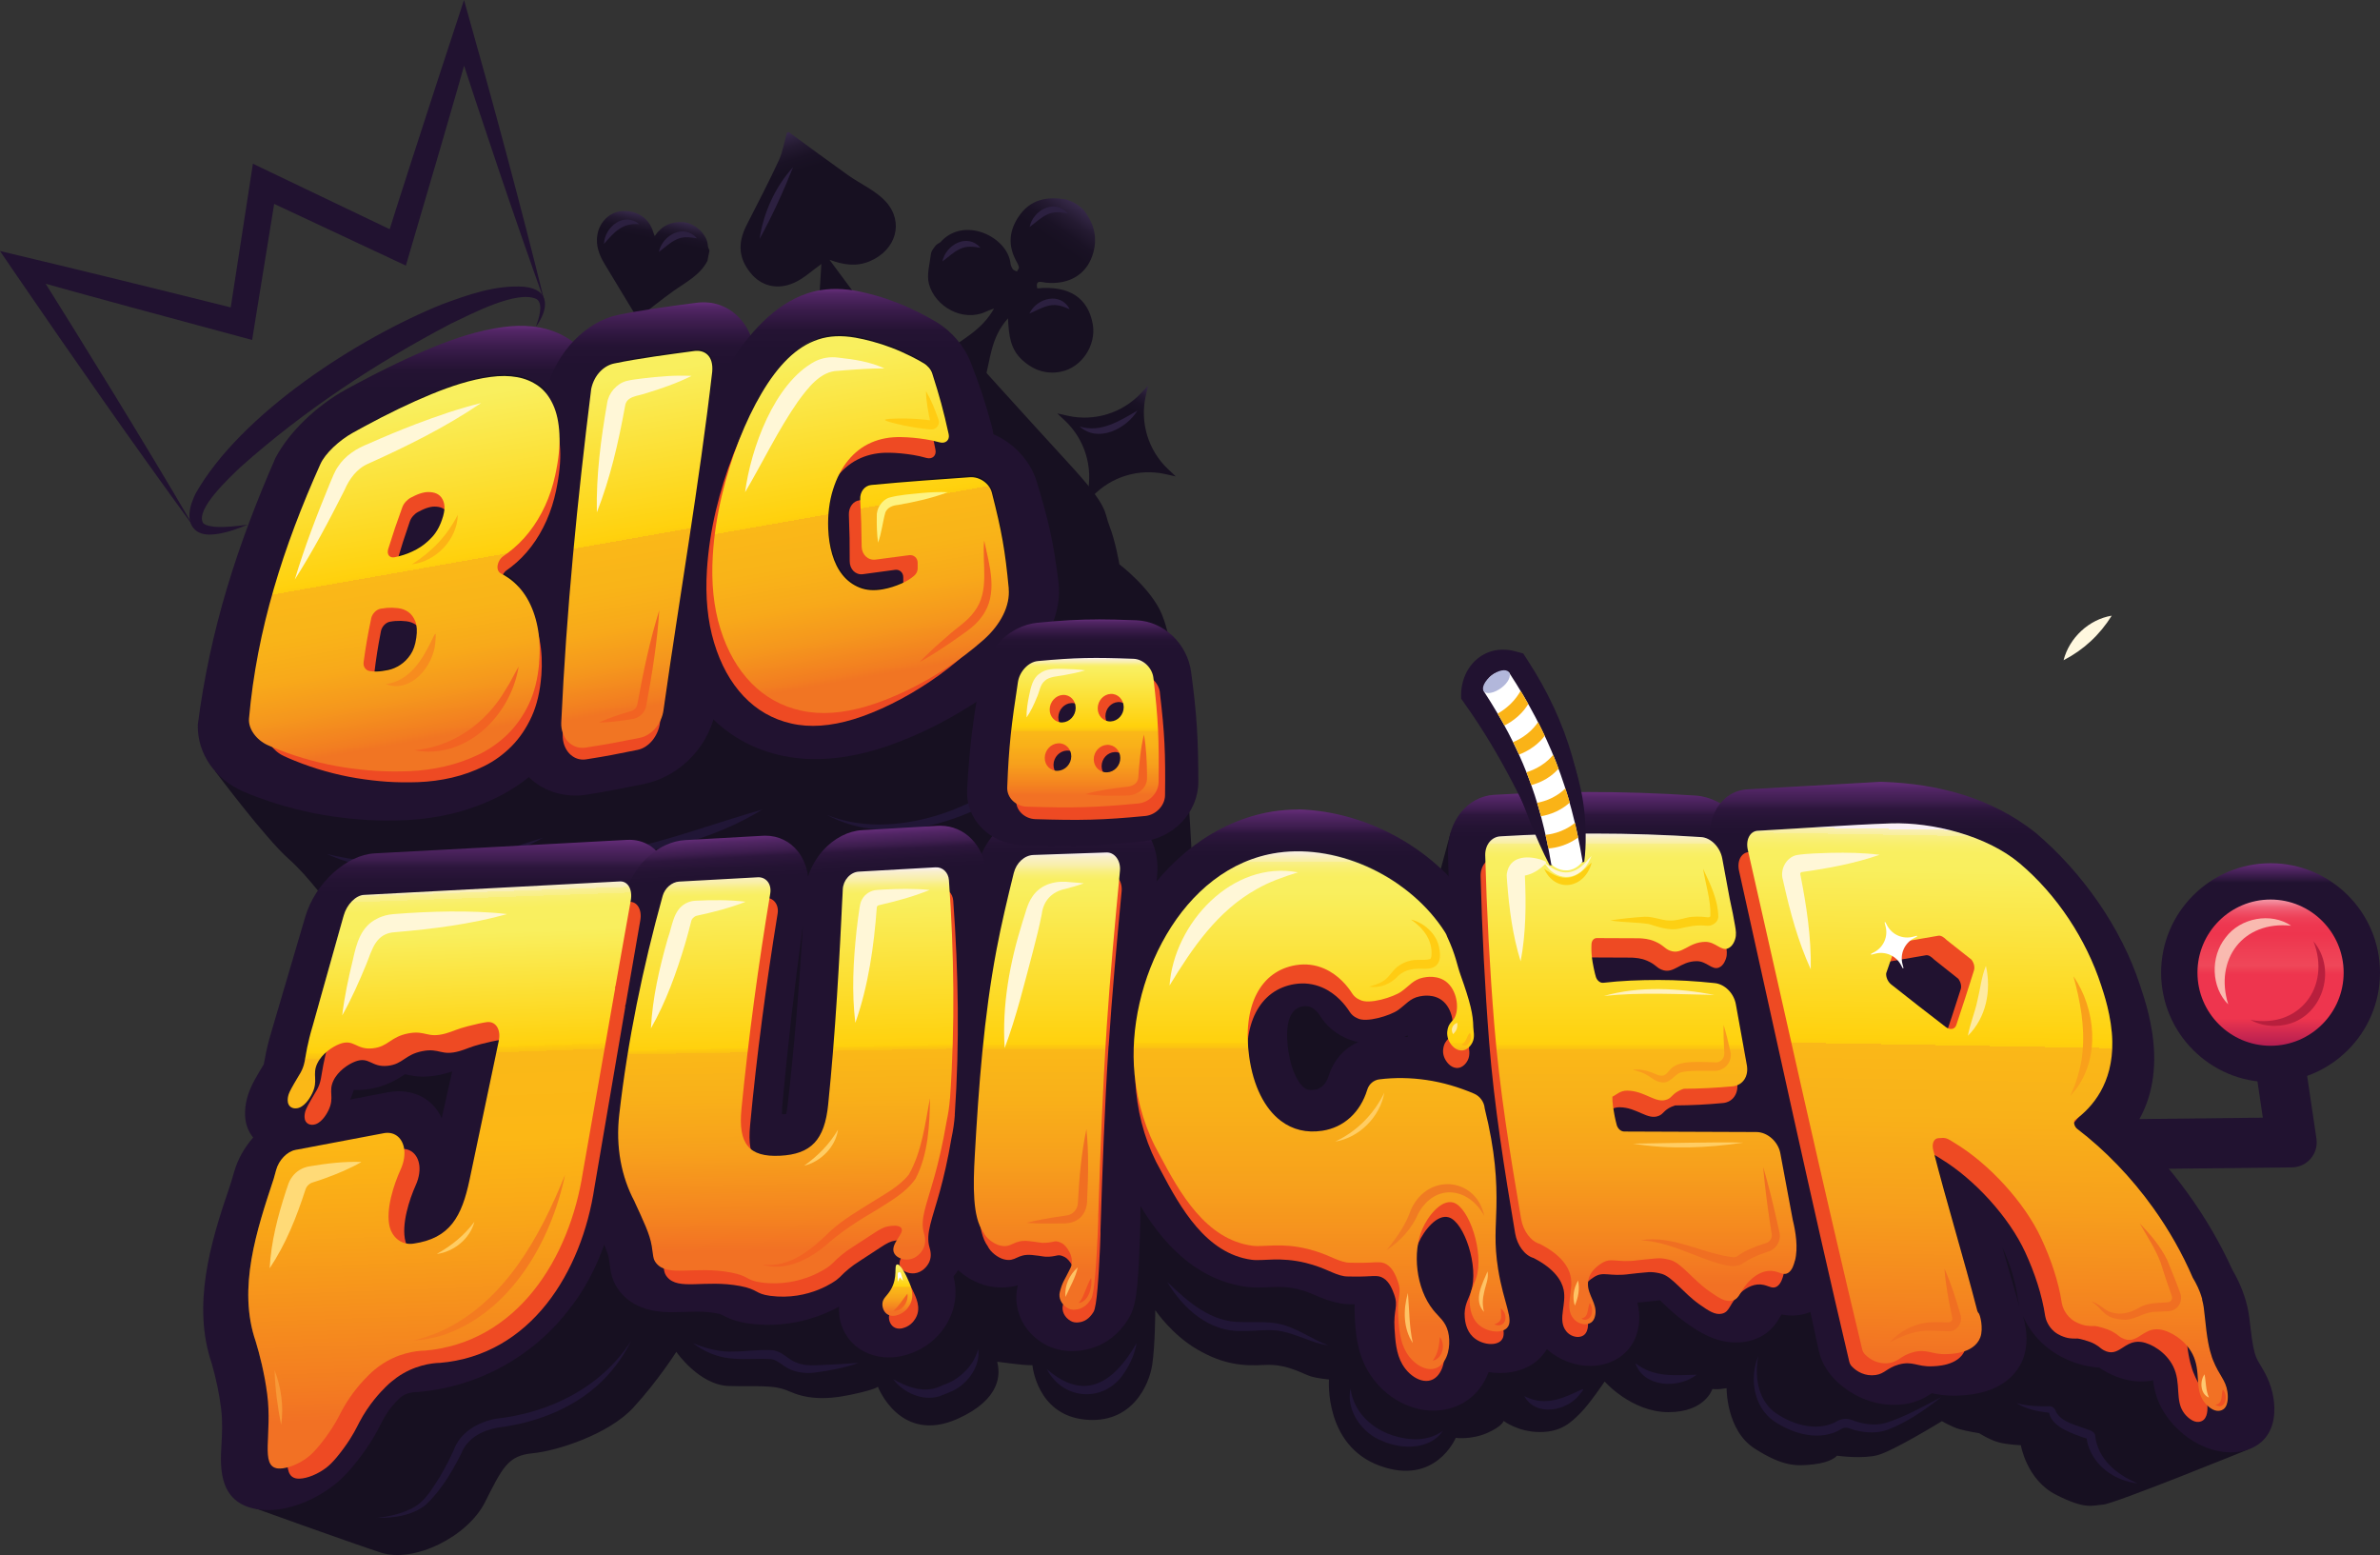 <?xml version="1.0" encoding="UTF-8"?><svg id="a" xmlns="http://www.w3.org/2000/svg" xmlns:xlink="http://www.w3.org/1999/xlink" viewBox="0 0 523.89 342.21"><rect x="0" y="0" width="523.89" height="342.21" fill="#333333" stroke="none"/><defs><style>.ae{fill:url(#v);}.ae,.af,.ag,.ah,.ai,.aj,.ak,.al,.am,.an,.ao,.ap,.aq,.ar,.as,.at,.au,.av,.aw,.ax,.ay,.az,.ba,.bb,.bc,.bd,.be,.bf,.bg,.bh,.bi,.bj,.bk,.bl,.bm,.bn,.bo,.bp,.bq,.br,.bs,.bt,.bu,.bv,.bw,.bx,.by,.bz,.ca,.cb,.cc,.cd,.ce,.cf,.cg,.ch,.ci,.cj,.ck,.cl,.cm,.cn,.co{stroke-width:0px;}.af{fill:url(#w);}.ag{fill:url(#c);}.ah{fill:url(#s);}.ai{fill:#f9bab0;}.aj{fill:url(#y);}.ak{fill:#f05123;}.al{fill:url(#ad);}.am{fill:#2c2040;}.an{fill:url(#e);}.ao{fill:#f05423;}.ap{fill:url(#g);}.aq{fill:url(#i);}.ar{fill:#f99c1c;}.as{fill:#f06f22;}.at{fill:url(#l);}.au{fill:url(#b);}.av{fill:#211230;}.aw{fill:#fdd013;}.ax{fill:#b2b7db;}.ay{fill:url(#q);}.az{fill:#fec365;}.ba{fill:url(#t);}.bb{fill:#fcb315;}.bc{fill:#fff1c0;}.bd{fill:#211636;}.be{fill:url(#u);}.bf{fill:#f89836;}.bg{fill:#fab317;}.bh{fill:url(#n);}.bi{fill:url(#z);}.bj{fill:#feeaa1;}.bk{fill:#fff7d7;}.bl{fill:url(#h);}.bm{fill:#171021;}.bn{fill:#fec871;}.bo{fill:url(#j);}.bp{fill:#f07b22;}.bq{fill:#ffda77;}.br{fill:#fef381;}.bs{fill:url(#d);}.bt{fill:#b81f3d;}.bu{fill:url(#f);}.bv{fill:url(#m);}.bw{fill:#f9a01b;}.bx{fill:url(#ab);}.by{fill:#fdb714;}.bz{fill:#fff;}.ca{fill:url(#r);}.cb{fill:#fff5d0;}.cc{fill:url(#aa);}.cd{fill:#ee4a23;}.ce{fill:#fff8df;}.cf{fill:#f47b20;}.cg{fill:#ffcc13;}.ch{fill:url(#k);}.ci{fill:url(#p);}.cj{fill:url(#ac);}.ck{fill:url(#x);}.cl{fill:url(#o);}.cm{fill:#ffcd63;}.cn{fill:#f78c1e;}.co{fill:#f26322;}</style><linearGradient id="b" x1="51.9" y1="-64.06" x2="51.9" y2="-41.17" gradientTransform="translate(102.23 -2.86) rotate(11.4) scale(1 -1)" gradientUnits="userSpaceOnUse"><stop offset=".78" stop-color="#171021"/><stop offset=".85" stop-color="#1a1225"/><stop offset=".92" stop-color="#241a31"/><stop offset=".99" stop-color="#342746"/><stop offset="1" stop-color="#37294a"/></linearGradient><linearGradient id="c" x1="220.19" y1="-564.41" x2="220.19" y2="-520.43" gradientTransform="translate(357.29 -507.08) rotate(35.2) scale(1 -1)" gradientUnits="userSpaceOnUse"><stop offset=".78" stop-color="#171021"/><stop offset=".85" stop-color="#1a1225"/><stop offset=".92" stop-color="#241a31"/><stop offset=".99" stop-color="#342746"/><stop offset="1" stop-color="#37294a"/></linearGradient><linearGradient id="d" x1="347.33" y1="626.04" x2="347.33" y2="666.48" gradientTransform="translate(26.08 766.12) rotate(-16.22) scale(1 -1)" gradientUnits="userSpaceOnUse"><stop offset=".78" stop-color="#171021"/><stop offset=".85" stop-color="#1a1225"/><stop offset=".92" stop-color="#241a31"/><stop offset=".99" stop-color="#342746"/><stop offset="1" stop-color="#37294a"/></linearGradient><linearGradient id="e" x1="88.76" y1="162.67" x2="88.76" y2="271.55" gradientTransform="translate(0 343.25) scale(1 -1)" gradientUnits="userSpaceOnUse"><stop offset=".87" stop-color="#211230"/><stop offset=".91" stop-color="#241333"/><stop offset=".93" stop-color="#2d163d"/><stop offset=".96" stop-color="#3d1d4e"/><stop offset=".99" stop-color="#532666"/><stop offset="1" stop-color="#652d79"/></linearGradient><linearGradient id="f" x1="139.35" y1="168.18" x2="139.35" y2="276.72" gradientTransform="translate(0 343.25) scale(1 -1)" gradientUnits="userSpaceOnUse"><stop offset=".87" stop-color="#211230"/><stop offset=".91" stop-color="#241333"/><stop offset=".93" stop-color="#2d163d"/><stop offset=".96" stop-color="#3d1d4e"/><stop offset=".99" stop-color="#532666"/><stop offset="1" stop-color="#652d79"/></linearGradient><linearGradient id="g" x1="189.46" y1="176.19" x2="189.46" y2="279.66" gradientTransform="translate(0 343.25) scale(1 -1)" gradientUnits="userSpaceOnUse"><stop offset=".87" stop-color="#211230"/><stop offset=".91" stop-color="#241333"/><stop offset=".93" stop-color="#2d163d"/><stop offset=".96" stop-color="#3d1d4e"/><stop offset=".99" stop-color="#532666"/><stop offset="1" stop-color="#652d79"/></linearGradient><linearGradient id="h" x1="96.44" y1="174.27" x2="82.07" y2="255.76" gradientTransform="translate(0 343.25) scale(1 -1)" gradientUnits="userSpaceOnUse"><stop offset=".08" stop-color="#f17523"/><stop offset=".1" stop-color="#f27d21"/><stop offset=".2" stop-color="#f5971d"/><stop offset=".3" stop-color="#f8a91a"/><stop offset=".41" stop-color="#f9b418"/><stop offset=".53" stop-color="#fab818"/><stop offset=".53" stop-color="#fbc113"/><stop offset=".53" stop-color="#fecd0e"/><stop offset=".54" stop-color="#ffd10d"/><stop offset=".96" stop-color="#f9ef5e"/></linearGradient><linearGradient id="i" x1="147.42" y1="181.93" x2="133.14" y2="262.95" gradientTransform="translate(0 343.25) scale(1 -1)" gradientUnits="userSpaceOnUse"><stop offset=".08" stop-color="#f17523"/><stop offset=".1" stop-color="#f27d21"/><stop offset=".2" stop-color="#f5971d"/><stop offset=".3" stop-color="#f8a91a"/><stop offset=".41" stop-color="#f9b418"/><stop offset=".53" stop-color="#fab818"/><stop offset=".53" stop-color="#fbc113"/><stop offset=".53" stop-color="#fecd0e"/><stop offset=".54" stop-color="#ffd10d"/><stop offset=".96" stop-color="#f9ef5e"/></linearGradient><linearGradient id="j" x1="194.14" y1="188.16" x2="179.95" y2="268.67" gradientTransform="translate(0 343.25) scale(1 -1)" gradientUnits="userSpaceOnUse"><stop offset=".08" stop-color="#f17523"/><stop offset=".1" stop-color="#f27d21"/><stop offset=".2" stop-color="#f5971d"/><stop offset=".3" stop-color="#f8a91a"/><stop offset=".41" stop-color="#f9b418"/><stop offset=".53" stop-color="#fab818"/><stop offset=".53" stop-color="#fbc113"/><stop offset=".53" stop-color="#fecd0e"/><stop offset=".54" stop-color="#ffd10d"/><stop offset=".96" stop-color="#f9ef5e"/></linearGradient><linearGradient id="k" x1="96.05" y1="10.93" x2="96.05" y2="158.44" gradientTransform="translate(0 343.25) scale(1 -1)" gradientUnits="userSpaceOnUse"><stop offset=".92" stop-color="#211230"/><stop offset=".94" stop-color="#241333"/><stop offset=".96" stop-color="#2d163d"/><stop offset=".97" stop-color="#3d1d4e"/><stop offset=".99" stop-color="#532666"/><stop offset="1" stop-color="#652d79"/></linearGradient><linearGradient id="l" x1="229.98" y1="45.91" x2="229.98" y2="164.84" gradientTransform="translate(0 343.25) scale(1 -1)" gradientUnits="userSpaceOnUse"><stop offset=".92" stop-color="#211230"/><stop offset=".94" stop-color="#241333"/><stop offset=".96" stop-color="#2d163d"/><stop offset=".97" stop-color="#3d1d4e"/><stop offset=".99" stop-color="#532666"/><stop offset="1" stop-color="#652d79"/></linearGradient><linearGradient id="m" x1="197.74" y1="56.92" x2="197.74" y2="64.99" gradientTransform="translate(0 343.25) scale(1 -1)" gradientUnits="userSpaceOnUse"><stop offset=".92" stop-color="#211230"/><stop offset=".94" stop-color="#241333"/><stop offset=".96" stop-color="#2d163d"/><stop offset=".97" stop-color="#3d1d4e"/><stop offset=".99" stop-color="#532666"/><stop offset="1" stop-color="#652d79"/></linearGradient><linearGradient id="n" x1="197.26" y1="66.06" x2="197.26" y2="74.14" gradientTransform="translate(0 343.25) scale(1 -1)" gradientUnits="userSpaceOnUse"><stop offset=".92" stop-color="#211230"/><stop offset=".94" stop-color="#241333"/><stop offset=".96" stop-color="#2d163d"/><stop offset=".97" stop-color="#3d1d4e"/><stop offset=".99" stop-color="#532666"/><stop offset="1" stop-color="#652d79"/></linearGradient><linearGradient id="o" x1="176.12" y1="43.49" x2="170.03" y2="159.61" gradientTransform="translate(0 343.25) scale(1 -1)" gradientUnits="userSpaceOnUse"><stop offset=".92" stop-color="#211230"/><stop offset=".94" stop-color="#241333"/><stop offset=".96" stop-color="#2d163d"/><stop offset=".97" stop-color="#3d1d4e"/><stop offset=".99" stop-color="#532666"/><stop offset="1" stop-color="#652d79"/></linearGradient><linearGradient id="p" x1="291.31" y1="32.81" x2="291.31" y2="165.13" gradientTransform="translate(0 343.25) scale(1 -1)" gradientUnits="userSpaceOnUse"><stop offset=".92" stop-color="#211230"/><stop offset=".94" stop-color="#241333"/><stop offset=".96" stop-color="#2d163d"/><stop offset=".97" stop-color="#3d1d4e"/><stop offset=".99" stop-color="#532666"/><stop offset="1" stop-color="#652d79"/></linearGradient><linearGradient id="q" x1="361.83" y1="42.66" x2="361.83" y2="168.95" gradientTransform="translate(0 343.25) scale(1 -1)" gradientUnits="userSpaceOnUse"><stop offset=".92" stop-color="#211230"/><stop offset=".94" stop-color="#241333"/><stop offset=".96" stop-color="#2d163d"/><stop offset=".97" stop-color="#3d1d4e"/><stop offset=".99" stop-color="#532666"/><stop offset="1" stop-color="#652d79"/></linearGradient><linearGradient id="r" x1="438.48" y1="23.63" x2="438.48" y2="171.19" gradientTransform="translate(0 343.25) scale(1 -1)" gradientUnits="userSpaceOnUse"><stop offset=".92" stop-color="#211230"/><stop offset=".94" stop-color="#241333"/><stop offset=".96" stop-color="#2d163d"/><stop offset=".97" stop-color="#3d1d4e"/><stop offset=".99" stop-color="#532666"/><stop offset="1" stop-color="#652d79"/></linearGradient><linearGradient id="s" x1="238.33" y1="157.11" x2="238.33" y2="206.94" gradientTransform="translate(0 343.25) scale(1 -1)" gradientUnits="userSpaceOnUse"><stop offset=".87" stop-color="#211230"/><stop offset=".91" stop-color="#241333"/><stop offset=".93" stop-color="#2d163d"/><stop offset=".96" stop-color="#3d1d4e"/><stop offset=".99" stop-color="#532666"/><stop offset="1" stop-color="#652d79"/></linearGradient><linearGradient id="t" x1="99.61" y1="21.4" x2="95.19" y2="147.84" gradientTransform="translate(0 343.25) scale(1 -1)" gradientUnits="userSpaceOnUse"><stop offset=".08" stop-color="#f27124"/><stop offset=".14" stop-color="#f37c21"/><stop offset=".42" stop-color="#f9a618"/><stop offset=".56" stop-color="#fcb715"/><stop offset=".71" stop-color="#fab818"/><stop offset=".71" stop-color="#fbc113"/><stop offset=".72" stop-color="#fecd0e"/><stop offset=".72" stop-color="#ffd10d"/><stop offset=".92" stop-color="#f9ef5e"/><stop offset=".96" stop-color="#f9ef5f"/><stop offset=".97" stop-color="#f9ef66"/><stop offset=".98" stop-color="#f9ef72"/><stop offset=".98" stop-color="#f9ef83"/><stop offset=".99" stop-color="#f9ef99"/><stop offset=".99" stop-color="#f9efb4"/><stop offset="1" stop-color="#f9efd4"/><stop offset="1" stop-color="#f9eff6"/></linearGradient><linearGradient id="u" x1="230.45" y1="55.03" x2="230.45" y2="155.65" gradientTransform="translate(0 343.25) scale(1 -1)" gradientUnits="userSpaceOnUse"><stop offset=".08" stop-color="#f27124"/><stop offset=".16" stop-color="#f48320"/><stop offset=".33" stop-color="#f7a01c"/><stop offset=".47" stop-color="#f9b119"/><stop offset=".57" stop-color="#fab818"/><stop offset=".57" stop-color="#fbc113"/><stop offset=".58" stop-color="#fecd0e"/><stop offset=".58" stop-color="#ffd10d"/><stop offset=".92" stop-color="#f9ef5e"/><stop offset=".94" stop-color="#f9ef62"/><stop offset=".95" stop-color="#f9ef70"/><stop offset=".96" stop-color="#f9ef86"/><stop offset=".97" stop-color="#f9efa5"/><stop offset=".99" stop-color="#f9efcd"/><stop offset="1" stop-color="#f9eff6"/></linearGradient><linearGradient id="v" x1="290.9" y1="41.96" x2="290.9" y2="155.9" gradientTransform="translate(0 343.25) scale(1 -1)" gradientUnits="userSpaceOnUse"><stop offset=".08" stop-color="#f27124"/><stop offset=".17" stop-color="#f48320"/><stop offset=".35" stop-color="#f7a01c"/><stop offset=".51" stop-color="#f9b119"/><stop offset=".62" stop-color="#fab818"/><stop offset=".62" stop-color="#fbc113"/><stop offset=".63" stop-color="#fecd0e"/><stop offset=".63" stop-color="#ffd10d"/><stop offset=".92" stop-color="#f9ef5e"/><stop offset=".95" stop-color="#f9ef60"/><stop offset=".96" stop-color="#f9ef68"/><stop offset=".97" stop-color="#f9ef76"/><stop offset=".98" stop-color="#f9ef8a"/><stop offset=".98" stop-color="#f9efa3"/><stop offset=".99" stop-color="#f9efc3"/><stop offset="1" stop-color="#f9efe8"/><stop offset="1" stop-color="#f9eff6"/></linearGradient><linearGradient id="w" x1="361.19" y1="51.82" x2="361.19" y2="159.81" gradientTransform="translate(0 343.25) scale(1 -1)" gradientUnits="userSpaceOnUse"><stop offset=".08" stop-color="#f27124"/><stop offset=".16" stop-color="#f48320"/><stop offset=".32" stop-color="#f7a01c"/><stop offset=".46" stop-color="#f9b119"/><stop offset=".56" stop-color="#fab818"/><stop offset=".56" stop-color="#fbc113"/><stop offset=".57" stop-color="#fecd0e"/><stop offset=".57" stop-color="#ffd10d"/><stop offset=".92" stop-color="#f9ef5e"/><stop offset=".95" stop-color="#f9ef60"/><stop offset=".96" stop-color="#f9ef67"/><stop offset=".97" stop-color="#f9ef75"/><stop offset=".98" stop-color="#f9ef88"/><stop offset=".98" stop-color="#f9efa0"/><stop offset=".99" stop-color="#f9efbe"/><stop offset="1" stop-color="#f9efe1"/><stop offset="1" stop-color="#f9eff6"/></linearGradient><linearGradient id="x" x1="436.4" y1="33.67" x2="438.63" y2="161.71" gradientTransform="translate(0 343.25) scale(1 -1)" gradientUnits="userSpaceOnUse"><stop offset=".08" stop-color="#f27124"/><stop offset=".17" stop-color="#f48320"/><stop offset=".35" stop-color="#f7a01c"/><stop offset=".5" stop-color="#f9b119"/><stop offset=".62" stop-color="#fab818"/><stop offset=".62" stop-color="#fbc113"/><stop offset=".62" stop-color="#fecd0e"/><stop offset=".63" stop-color="#ffd10d"/><stop offset=".92" stop-color="#f9ef5e"/><stop offset=".95" stop-color="#f9ef60"/><stop offset=".96" stop-color="#f9ef67"/><stop offset=".97" stop-color="#f9ef73"/><stop offset=".98" stop-color="#f9ef85"/><stop offset=".98" stop-color="#f9ef9c"/><stop offset=".99" stop-color="#f9efb8"/><stop offset=".99" stop-color="#f9efd9"/><stop offset=".99" stop-color="#f9eff6"/></linearGradient><linearGradient id="y" x1="173.81" y1="60.89" x2="172.21" y2="151.8" gradientTransform="translate(0 343.25) scale(1 -1)" gradientUnits="userSpaceOnUse"><stop offset=".08" stop-color="#f27124"/><stop offset=".16" stop-color="#f48320"/><stop offset=".32" stop-color="#f7a01c"/><stop offset=".46" stop-color="#f9b119"/><stop offset=".56" stop-color="#fab818"/><stop offset=".56" stop-color="#fbc113"/><stop offset=".57" stop-color="#fecd0e"/><stop offset=".57" stop-color="#ffd10d"/><stop offset=".92" stop-color="#f9ef5e"/><stop offset=".94" stop-color="#f9ef62"/><stop offset=".95" stop-color="#f9ef70"/><stop offset=".96" stop-color="#f9ef86"/><stop offset=".97" stop-color="#f9efa5"/><stop offset=".99" stop-color="#f9efcd"/><stop offset="1" stop-color="#f9eff6"/></linearGradient><linearGradient id="z" x1="197.53" y1="53.67" x2="197.53" y2="65" gradientTransform="translate(0 343.25) scale(1 -1)" gradientUnits="userSpaceOnUse"><stop offset=".08" stop-color="#f27124"/><stop offset=".16" stop-color="#f48320"/><stop offset=".32" stop-color="#f7a01c"/><stop offset=".46" stop-color="#f9b119"/><stop offset=".56" stop-color="#fab818"/><stop offset=".56" stop-color="#fbc113"/><stop offset=".57" stop-color="#fecd0e"/><stop offset=".57" stop-color="#ffd10d"/><stop offset=".92" stop-color="#f9ef5e"/></linearGradient><linearGradient id="aa" x1="238.38" y1="165.57" x2="238.38" y2="198.46" gradientTransform="translate(0 343.25) scale(1 -1)" gradientUnits="userSpaceOnUse"><stop offset=".08" stop-color="#f27124"/><stop offset=".15" stop-color="#f48320"/><stop offset=".29" stop-color="#f7a01c"/><stop offset=".42" stop-color="#f9b119"/><stop offset=".51" stop-color="#fab818"/><stop offset=".51" stop-color="#fbc113"/><stop offset=".53" stop-color="#fecd0e"/><stop offset=".55" stop-color="#ffd10d"/><stop offset=".92" stop-color="#f9ef5e"/><stop offset=".94" stop-color="#f9ef62"/><stop offset=".95" stop-color="#f9ef70"/><stop offset=".96" stop-color="#f9ef86"/><stop offset=".97" stop-color="#f9efa5"/><stop offset=".99" stop-color="#f9efcd"/><stop offset="1" stop-color="#f9eff6"/></linearGradient><linearGradient id="ab" x1="499.8" y1="109.1" x2="499.8" y2="149.28" gradientTransform="translate(292.22 -258.59) rotate(80.78) scale(1 -1)" gradientUnits="userSpaceOnUse"><stop offset=".1" stop-color="#b31e51"/><stop offset=".25" stop-color="#ee354e"/><stop offset=".49" stop-color="#ee354e"/><stop offset=".51" stop-color="#ee3c52"/><stop offset=".54" stop-color="#ef4759"/><stop offset=".71" stop-color="#ee354e"/><stop offset=".76" stop-color="#ee3750"/><stop offset=".8" stop-color="#ee4058"/><stop offset=".83" stop-color="#ef4f66"/><stop offset=".86" stop-color="#f06479"/><stop offset=".88" stop-color="#f28092"/><stop offset=".91" stop-color="#f4a2b0"/><stop offset=".93" stop-color="#f6c9d4"/><stop offset=".95" stop-color="#f9eff6"/></linearGradient><linearGradient id="ac" x1="499.8" y1="105.1" x2="499.8" y2="153.28" gradientTransform="translate(0 343.25) scale(1 -1)" gradientUnits="userSpaceOnUse"><stop offset=".91" stop-color="#211230"/><stop offset="1" stop-color="#652d79"/></linearGradient><linearGradient id="ad" x1="201.97" y1="-440.83" x2="201.97" y2="-411.29" gradientTransform="translate(267.47 -373.09) rotate(28) scale(1 -1)" gradientUnits="userSpaceOnUse"><stop offset=".78" stop-color="#171021"/><stop offset=".85" stop-color="#1a1225"/><stop offset=".92" stop-color="#241a31"/><stop offset=".99" stop-color="#342746"/><stop offset="1" stop-color="#37294a"/></linearGradient></defs><path class="av" d="M117.95,71.94c.59-1.71,1.77-4.91.21-6.1-4.3-2.15-14.6,3.37-18.93,5.4-16.48,8.64-32.41,19.17-46.29,31.55-2.3,2.23-10.03,9.28-8.23,12.32.47.5,1.64.75,2.73.83,2.27.15,4.67-.16,7.04-.47-2.22.93-4.49,1.75-6.99,2.09-1.41.15-2.79.2-4.14-.63-2.77-1.96-1.49-5.92-.29-8.32,9.98-17.63,35.7-34.17,54.27-41.65,5.68-2.09,11.78-4.3,18.05-3.85,5.79.58,5.46,4.87,2.57,8.82h0Z"/><path class="av" d="M119.93,66.54c-6.99-19.46-13.53-39.05-19.95-58.7h4.06c-4.16,14.86-10.31,35.68-14.7,50.61l-3.03-1.42-29.57-13.85,4.25-2.24-4.98,30.71-.51,3.16-3.06-.82c-15.29-4.12-32.67-8.79-47.9-13.08l2.42-3.38c6.09,9.65,12.11,19.36,18.08,29.09,5.96,9.74,11.88,19.51,17.64,29.38-13.48-18.44-26.54-37.17-39.45-56.02l-3.23-4.74c17.39,4.12,36.52,8.84,53.88,13.18l-3.57,2.34,4.75-30.75.61-3.98,3.63,1.74,29.45,14.09-3.97,1.75c2.54-8.2,8.76-27.34,11.34-35.26,1.33-4.07,4.71-14.35,6.02-18.35,6.26,22.08,12.25,44.27,17.77,66.55h.02Z"/><path class="au" d="M155.68,57.49c-1.66,3.13-4.75,4.63-7.48,6.58-2.67,1.91-5.23,3.99-7.95,6.09-.2-.4-.46-.96-.77-1.49-2.12-3.52-4.24-7.03-6.37-10.54-1.21-2-2.02-4.12-1.61-6.48.5-2.92,2.84-5.07,5.5-5.2,3.34-.16,5.91,1.6,6.81,4.67.07.25.18.49.31.83,1.54-2.3,3.7-3.27,6.36-3.05,2.3.19,5.17,2.44,5.34,5.19.02.35.23.7.35,1.05l-.47,2.35h-.02Z"/><path class="ag" d="M238.57,46.25c2.38,3.11,3.16,6.39,1.84,10.13-1.45,4.11-5.18,6.33-10.23,5.82-.91-.09-2.32-.74-1.85,1.26,7-.66,11.2,2.06,12.22,7.93.78,4.51-2.37,9.51-7.08,10.42-3.05.59-5.92-.24-8.48-2.61-2.58-2.39-2.92-5.3-3.11-9.14-3.89,4.3-3.85,9.27-5.17,13.69-.53,0-.5,0-1.03-.02-1.08-3.84-3.89-5.25-7.49-5.52-.1-.31-.1-.32-.2-.63,3.69-2.86,8.15-4.88,10.83-9.7-.9.35-1.31.48-1.7.67-5.21,2.47-11.32-1.12-12.64-6.07-.53-1.98.15-4.28.42-6.47.05-.41.21-.81.45-1.15l.44-.62c.29-.41.72-.66,1.16-.9.02,0,.04-.03.06-.05,5.19-5.83,14.76-1.19,15.42,4.67.05.46.27.93.54,1.31.17.24.57.32.87.48.16-.31.5-.66.44-.94-.1-.53-.41-1.04-.67-1.53-1.72-3.28-1.49-6.41.52-9.48,2.6-3.97,6.34-4.63,10.58-3.89.59.18,1.37.47,2.19.99.72.45,1.27.93,1.67,1.34h0Z"/><path class="bs" d="M173.65,29.08c4.32,3.15,8.62,6.33,12.98,9.44,2.79,1.99,6.17,3.42,8.39,5.89,4.04,4.5,2.23,10.65-3.59,13.09-2.94,1.23-5.73.8-8.84-.33,2.01,2.7,4.02,5.4,6.02,8.11.3.41.5.9.74,1.35l-.44.13c-3.23-.72-6.02.09-8.36,2.43l-.44.13c.24-3.88.48-7.76.69-11.22-2.04,1.44-3.87,3.2-6.06,4.16-3.59,1.58-7.19.75-9.58-2.26-2.37-2.98-2.98-6.2-.8-10.49,2.39-4.7,4.84-9.38,7.06-14.17.89-1.91,1.21-4.08,1.79-6.13.15-.04.29-.09.44-.13Z"/><path class="bm" d="M47.41,169.78s10.95,14.63,16.06,19.17,7.63,9.19,11.87,12.66,11.44,10.85,37.85,10.85,29.84-9.76,29.84-9.76c0,0,5.04,4.77,12.68,3.19s12.33-2.67,12.33-2.67c0,0,5.92-1.26,9.92-6.47s3.8-6.84,3.8-6.84c0,0,6.33,7.02,19.24,7.47s38.96-9.41,50.22-21.4c11.26-11.99,8.79-13.7,8.42-19.06s-1.55-15.96-3.86-21.66-9.38-11.08-9.38-11.08c0,0-.85-5.04-2.17-8.39s.08-3.96-8.93-13.76-23.81-26.21-23.81-26.21l-23.04-5.99-22.68,12.15-14.82-9.57-28.5,9.41-27.19-1.06-31.58,19.31-16.27,69.72h0Z"/><path class="an" d="M112.67,82.51c.48.04.96.11,1.42.19,1.76.32,3.31.97,4.66,1.94s2.42,2.34,3.23,4.09c.8,1.75,1.28,3.91,1.41,6.47.14,2.56-.17,5.6-.94,9.13-.51,2.33-1.23,4.55-2.2,6.66s-2.14,4.04-3.51,5.79c-1.38,1.75-2.94,3.28-4.69,4.59-.31.23-.62.46-.94.67-1.48,1-1.83,3.22-.61,3.84.58.3,1.13.63,1.65,1,1.68,1.17,3.05,2.68,4.13,4.51,1.07,1.84,1.83,3.96,2.29,6.36.46,2.41.56,5.02.32,7.82-.3,3.48-1.06,6.51-2.3,9.09-1.25,2.58-2.8,4.8-4.7,6.63-1.89,1.83-4.03,3.33-6.43,4.47s-4.88,2.01-7.46,2.59-5.17.92-7.78,1.03c-1.56.06-3.06.07-4.51.04-.97-.02-1.91-.06-2.82-.12-2.24-.14-4.57-.4-6.98-.77s-4.83-.89-7.23-1.53c-2.41-.64-4.78-1.43-7.11-2.33-.83-.32-1.65-.66-2.44-1.02-2.5-1.12-4.21-3.48-4.12-5.84,2.67-19.85,8.14-37.56,15.79-56,1.2-2.43,4.16-5.23,7.12-6.89.82-.46,1.65-.91,2.49-1.37,2.58-1.39,5.12-2.7,7.61-3.9s4.88-2.28,7.17-3.21c2.29-.94,4.42-1.71,6.4-2.32,2.3-.7,4.52-1.2,6.66-1.49,1.58-.21,3.05-.26,4.42-.14M86.7,122.33c.15,0,.31,0,.48-.04.31-.07.63-.15.97-.23,1.25-.31,2.51-.8,3.77-1.48,1.26-.68,2.42-1.59,3.48-2.75,1.06-1.16,1.84-2.65,2.37-4.48.33-1.15.42-2.1.24-2.84-.17-.74-.48-1.31-.92-1.72-.44-.4-.98-.66-1.61-.76-.19-.03-.38-.05-.57-.07-.42-.03-.83,0-1.21.07-.7.13-1.41.37-2.15.73-.27.13-.55.27-.82.41-.83.42-1.58,1.25-1.89,2.1-1.34,3.68-1.97,5.52-3.12,9.21-.32,1.03.13,1.81.98,1.86M82.64,147.44h.5c.76-.02,1.6-.13,2.53-.33s1.82-.58,2.68-1.14,1.6-1.31,2.24-2.24c.64-.94,1.06-2.16,1.28-3.67s.15-2.72-.21-3.64c-.36-.91-.87-1.6-1.53-2.07-.66-.47-1.42-.75-2.29-.86-.33-.04-.65-.06-.96-.08-.51-.02-1.01-.02-1.48.02-.46.04-.91.1-1.36.18-.98.17-1.89,1.11-2.1,2.13-.8,3.86-1.14,5.79-1.68,9.64-.14.98.44,1.81,1.34,1.96.35.06.69.09,1.03.1M116.94,71.82c-1.91-.19-3.97-.14-6.15.15-2.58.34-5.32.95-8.19,1.82-2.28.69-4.78,1.6-7.45,2.69-2.47,1.01-5.15,2.2-7.95,3.54-2.63,1.26-5.43,2.67-8.32,4.22-.91.48-1.81.97-2.7,1.46-6.42,3.52-12.54,9.32-15.57,15.13-8.43,19.3-14.35,37.67-17.07,58.64-.16,6.45,3.94,12.12,10.13,14.77.97.42,1.97.81,2.96,1.18,2.76,1.02,5.53,1.89,8.24,2.58,2.83.72,5.64,1.28,8.36,1.67,2.74.39,5.41.66,7.93.8,1.07.06,2.17.09,3.26.11,1.67.02,3.4-.01,5.13-.1,3.32-.16,6.62-.63,9.84-1.39,3.44-.82,6.8-2.03,10.01-3.61,3.7-1.81,7.06-4.21,10.02-7.15,3.04-3,5.55-6.58,7.48-10.65,1.89-3.97,3.03-8.48,3.43-13.41.31-3.78.14-7.38-.5-10.7-.66-3.41-1.78-6.5-3.33-9.18-.47-.82-.98-1.6-1.53-2.33.03-.04.06-.08.09-.12,2.06-2.68,3.79-5.65,5.15-8.8,1.29-2.98,2.25-6.13,2.85-9.36.85-4.53,1.11-8.6.82-12.12-.31-3.72-1.13-6.96-2.41-9.65-1.36-2.87-3.16-5.15-5.37-6.79-2.09-1.55-4.46-2.59-7.11-3.11-.66-.13-1.35-.23-2.05-.3h0Z"/><path class="bu" d="M153.98,76.92c1.85.18,3.22,1.63,2.97,4.57-2.87,24.9-7.19,49.57-10.69,74.38-.37,3-2.6,5.65-5.22,6.17-5.22,1.02-6.74,1.34-11.94,2.15-.28.04-.55.06-.82.05-2.61-.07-4.65-2.43-4.54-5.53,1.16-24.62,3.58-49.01,6.61-73.46.68-3.13,2.83-5.13,5.03-5.58,5.76-1.19,12.15-2,17.57-2.73.36-.05.7-.06,1.03-.02M156.03,66.6h0c-.9-.1-1.83-.08-2.78.04-.61.08-.92.12-1.53.2-4.86.64-10.47,1.39-15.73,2.48-6.94,1.44-13.51,8.1-15.63,16.34-.03.12-.05.18-.08.3-.02.12-.04.18-.06.3-2.36,12.34-4.21,24.45-5.6,36.94-1.09,12.35-1.87,24.6-2.35,36.99-.24,8.55,5.95,14.74,14.12,14.88.98.02,1.98-.06,2.97-.22,5.04-.82,6.87-1.2,11.29-2.1.43-.09.65-.13,1.08-.22,8.28-1.69,14.92-8.87,15.93-17.22.87-7.19,1.89-14.68,2.9-21.93,2.41-17.36,4.51-34.66,5.86-52.13v-.28c.28-7.87-4.1-13.7-10.39-14.38h0Z"/><path class="ap" d="M186.79,73.79c.52.05,1.05.13,1.59.22,1.14.2,2.39.48,3.75.85,1.36.37,2.75.82,4.17,1.36,1.43.54,2.87,1.18,4.33,1.91.95.47,1.87.98,2.77,1.51.86.51,1.61,1.39,1.87,2.21,1.69,5.26,2.43,7.94,3.65,13.38.26,1.14-.48,1.96-1.57,1.87-.14,0-.28-.04-.42-.08-1.02-.28-2.04-.5-3.05-.66-1.08-.17-2.14-.3-3.17-.38-.75-.06-1.48-.1-2.21-.11-2.42-.05-4.6.34-6.58,1.21-1.98.87-3.66,2.17-5.08,3.91s-2.52,3.89-3.31,6.44c-.8,2.54-1.15,5.42-1.04,8.57.07,1.98.36,3.86.88,5.64s1.28,3.3,2.29,4.56,2.26,2.19,3.76,2.79c.78.31,1.63.49,2.55.54.83.04,1.71-.02,2.64-.19,1.33-.24,2.69-.67,4.08-1.28,1.03-.45,1.94-1.01,2.73-1.68.49-.41.78-1.01.78-1.61,0-.52,0-.78-.02-1.29,0-.91-.69-1.59-1.54-1.65-.11,0-.23,0-.34,0-2.93.4-4.41.59-7.38.97-.18.02-.35.03-.51.02-1.43-.08-2.53-1.3-2.55-2.91-.04-4.14-.11-6.21-.33-10.32-.09-1.67.95-3.07,2.4-3.21,3.9-.37,7.76-.7,11.6-.98,3.39-.25,6.76-.49,10.12-.73.2,0,.4,0,.6,0,1.9.14,3.75,1.56,4.22,3.38,2.19,8.45,2.95,12.69,3.76,21.15.35,3.74-1.74,7.92-5.53,11.28-.03.03-.04.04-.07.06-2.44,2.16-5.12,4.2-8,6.09s-5.87,3.58-8.92,5.04-5.95,2.6-8.68,3.41c-3.65,1.08-7.07,1.58-10.26,1.48-1.42-.05-2.8-.21-4.13-.5-4.31-.94-7.98-2.98-11-6.06s-5.3-7.08-6.82-11.9c-1.51-4.83-2.05-10.24-1.7-16.13.27-4.49.96-8.92,1.98-13.26,1.02-4.34,2.31-8.43,3.79-12.22,1.48-3.8,3.14-7.24,4.93-10.3s3.7-5.6,5.75-7.6,4.24-3.41,6.68-4.22c2-.67,4.17-.86,6.57-.61M186.67,63.75c-3.28-.38-6.32-.09-9.14.88-3.44,1.18-6.66,3.29-9.71,6.3-2.75,2.71-5.39,6.15-7.88,10.24-2.26,3.72-4.41,7.92-6.34,12.49-1.87,4.45-3.53,9.24-4.86,14.21-1.34,5.05-2.28,10.22-2.7,15.34-.59,7.1,0,13.69,1.79,19.55,1.87,6.11,4.86,11.21,8.79,15.16,4.32,4.34,9.65,7.16,15.77,8.43,1.99.41,4.07.65,6.19.7,4.51.11,9.35-.61,14.38-2.1,3.39-1.01,7.03-2.43,10.81-4.22,3.53-1.67,7.1-3.66,10.6-5.91,3.35-2.16,6.57-4.55,9.54-7.12.03-.02.04-.03.06-.06,6.63-5.74,9.87-12.89,9-19.72-1.11-8.73-2.11-13.26-4.78-21.97-1.45-4.71-5.18-8.54-9.53-10.39-.08-.63-.2-1.26-.38-1.9-1.55-5.6-2.51-8.46-4.59-13.87-1.39-3.63-4.26-6.93-7.49-8.87-1.12-.67-2.27-1.31-3.41-1.89-1.74-.89-3.45-1.66-5.08-2.31-1.66-.65-3.26-1.21-4.79-1.64-1.52-.44-2.95-.78-4.25-1.03-.68-.13-1.35-.23-2-.31h0Z"/><path class="cd" d="M119.15,148.72c-.27,3.43-.96,6.43-2.12,8.97-1.16,2.54-2.63,4.72-4.41,6.52s-3.79,3.27-6.06,4.39c-2.27,1.12-4.61,1.96-7.06,2.53-2.44.57-4.9.89-7.38.99-2.48.09-4.8.05-6.96-.09-2.13-.15-4.35-.41-6.64-.78-2.3-.37-4.6-.89-6.89-1.53-2.3-.64-4.56-1.42-6.79-2.32-.8-.32-1.57-.66-2.34-1.01-2.39-1.11-4.17-3.56-4.01-5.76,1.37-19.26,6.76-37.36,14.37-55.26.99-2.34,3.93-5.17,6.76-6.8.78-.45,1.58-.9,2.37-1.35,2.46-1.38,4.89-2.67,7.27-3.85,2.38-1.19,4.68-2.25,6.87-3.18,2.2-.93,4.24-1.69,6.15-2.29,2.22-.69,4.35-1.19,6.41-1.47s3.93-.26,5.63.06c1.7.32,3.19.97,4.5,1.93,1.31.96,2.34,2.32,3.12,4.06.78,1.74,1.23,3.88,1.36,6.42.13,2.53-.16,5.55-.89,9.05-.48,2.3-1.18,4.5-2.1,6.59-.93,2.09-2.04,4-3.35,5.72-1.31,1.73-2.8,3.24-4.47,4.53-.3.23-.59.45-.9.66-1.41.98-1.73,3.18-.56,3.8.55.29,1.08.62,1.59.99,1.61,1.16,2.93,2.65,3.97,4.47,1.03,1.82,1.77,3.91,2.22,6.29.45,2.38.56,4.96.35,7.73h-.01ZM87.12,136.65c-.43.04-.87.09-1.29.17-.93.17-1.79,1.09-1.98,2.1-.73,3.81-1.03,5.72-1.49,9.51-.12.97.44,1.79,1.3,1.94h0c.49.08.98.12,1.46.11.72-.02,1.53-.12,2.41-.32.88-.2,1.72-.57,2.54-1.12.81-.55,1.51-1.29,2.11-2.21.6-.92.99-2.13,1.18-3.62.2-1.49.12-2.69-.23-3.59-.36-.9-.85-1.59-1.48-2.05-.63-.47-1.36-.75-2.19-.85s-1.6-.12-2.32-.06h-.02ZM98.77,116.83c.31-1.14.38-2.08.22-2.81-.17-.73-.46-1.3-.89-1.7s-.94-.65-1.55-.76c-.61-.1-1.18-.1-1.71,0-.67.13-1.35.37-2.06.72-.26.13-.52.26-.78.4-.79.42-1.51,1.24-1.79,2.08-1.25,3.64-1.84,5.46-2.91,9.1-.35,1.2.31,2.05,1.41,1.8.29-.07.6-.14.92-.23,1.19-.3,2.39-.79,3.59-1.46,1.2-.67,2.3-1.57,3.31-2.71,1.01-1.14,1.75-2.62,2.24-4.42h0Z"/><path class="cd" d="M155.77,85.32c-2.98,24.62-7.21,49.05-10.48,73.63-.34,2.96-2.44,5.57-4.94,6.07-4.96,1-6.4,1.31-11.34,2.09-2.84.45-5.23-2.04-5.15-5.41.93-24.36,3.2-48.48,6.15-72.67.66-3.11,2.74-5.09,4.88-5.54,5.58-1.18,11.78-1.98,17.04-2.7,2.29-.31,4.15,1.07,3.84,4.52h0Z"/><path class="cd" d="M218,132.74c.27,3.7-1.81,7.84-5.48,11.16-.03.03-.04.04-.07.06-2.36,2.13-4.95,4.15-7.72,6.01-2.77,1.86-5.63,3.53-8.55,4.97-2.92,1.43-5.69,2.56-8.3,3.35-5.04,1.53-9.6,1.87-13.71.93s-7.6-2.96-10.48-6c-2.88-3.05-5.06-7-6.5-11.78-1.44-4.77-1.94-10.13-1.58-15.95.28-4.44.96-8.83,1.97-13.13s2.29-8.35,3.75-12.12c1.47-3.76,3.1-7.18,4.88-10.22,1.78-3.03,3.66-5.56,5.69-7.55s4.19-3.39,6.58-4.19,5-.91,7.98-.39c1.11.2,2.32.48,3.64.84,1.32.37,2.66.82,4.04,1.36,1.38.54,2.77,1.18,4.18,1.9.91.47,1.8.97,2.66,1.51.82.51,1.53,1.38,1.76,2.2,1.49,5.23,2.14,7.9,3.18,13.3.25,1.27-.71,2.14-1.98,1.78-.98-.28-1.96-.5-2.94-.66-1.8-.29-3.53-.46-5.2-.49-2.35-.05-4.46.34-6.4,1.2-1.93.86-3.58,2.15-4.98,3.88-1.4,1.73-2.49,3.86-3.29,6.38-.8,2.52-1.18,5.37-1.1,8.49.05,1.96.3,3.83.78,5.59s1.19,3.27,2.15,4.52c.96,1.25,2.15,2.17,3.58,2.77,1.43.6,3.09.71,4.96.36,1.27-.24,2.58-.66,3.92-1.26.99-.45,1.87-1,2.64-1.66.47-.41.76-1,.77-1.6v-1.28c0-1.02-.81-1.75-1.79-1.62-2.83.39-4.25.58-7.1.96-1.61.21-2.91-1.09-2.9-2.87,0-4.11-.02-6.15-.18-10.22-.06-1.65.96-3.04,2.37-3.18,3.77-.37,7.5-.68,11.21-.96,3.28-.24,6.55-.48,9.8-.72,2.04-.15,4.13,1.37,4.58,3.35,1.91,8.38,2.55,12.59,3.17,20.97h0Z"/><path class="bl" d="M118.68,145.9c-.3,3.48-1.05,6.51-2.29,9.09-1.24,2.58-2.8,4.8-4.69,6.63-1.89,1.83-4.02,3.33-6.42,4.47s-4.88,2.01-7.46,2.59c-2.58.59-5.17.93-7.78,1.03s-5.05.07-7.32-.07c-2.24-.14-4.57-.4-6.98-.77s-4.83-.88-7.23-1.53c-2.41-.64-4.78-1.42-7.11-2.33-.83-.32-1.65-.66-2.45-1.02-2.5-1.12-4.33-3.6-4.14-5.84,1.72-19.6,7.59-37.93,15.71-56.01,1.06-2.37,4.16-5.24,7.12-6.89.82-.46,1.65-.92,2.49-1.37,2.58-1.4,5.12-2.7,7.61-3.9s4.89-2.28,7.18-3.22,4.42-1.71,6.41-2.32c2.31-.7,4.52-1.21,6.66-1.49,2.14-.29,4.08-.27,5.84.05,1.77.32,3.31.97,4.67,1.94s2.42,2.34,3.23,4.09,1.28,3.91,1.41,6.47c.14,2.56-.17,5.61-.94,9.14-.51,2.33-1.24,4.55-2.21,6.66s-2.14,4.04-3.51,5.79-2.94,3.28-4.69,4.59c-.31.23-.62.46-.94.67-1.48,1-1.82,3.22-.6,3.84.58.3,1.13.63,1.66,1,1.68,1.17,3.06,2.68,4.13,4.51,1.07,1.84,1.84,3.96,2.3,6.36.46,2.41.57,5.02.32,7.82l.02.02ZM85.17,133.77c-.46.04-.91.1-1.36.18-.98.17-1.89,1.11-2.1,2.13-.8,3.86-1.14,5.79-1.67,9.64-.14.98.44,1.81,1.35,1.96h0c.51.08,1.03.12,1.53.1.76-.02,1.6-.13,2.53-.33s1.82-.58,2.67-1.14c.86-.56,1.6-1.31,2.24-2.25s1.06-2.16,1.27-3.67c.22-1.51.15-2.72-.21-3.64-.37-.91-.87-1.6-1.54-2.07-.66-.47-1.42-.75-2.29-.85s-1.68-.12-2.44-.06h.02ZM97.52,113.68c.33-1.15.41-2.1.24-2.84-.17-.74-.48-1.31-.92-1.72-.44-.4-.98-.66-1.62-.76-.63-.1-1.23-.1-1.78,0-.7.13-1.41.37-2.16.73-.27.13-.55.27-.82.41-.83.43-1.58,1.26-1.89,2.1-1.34,3.68-1.96,5.52-3.11,9.21-.38,1.21.31,2.07,1.46,1.81.31-.07.63-.15.97-.23,1.25-.31,2.51-.8,3.77-1.48,1.26-.68,2.42-1.59,3.48-2.75,1.06-1.16,1.84-2.65,2.37-4.48h.01Z"/><path class="aq" d="M156.78,81.8c-2.89,24.9-7.22,49.58-10.71,74.4-.37,3-2.59,5.65-5.22,6.17-5.22,1.03-6.74,1.35-11.94,2.15-2.99.46-5.48-2.05-5.37-5.47,1.14-24.63,3.55-49.02,6.6-73.48.68-3.13,2.84-5.13,5.04-5.58,5.77-1.19,12.17-2,17.6-2.74,2.36-.32,4.3,1.08,4,4.55h0Z"/><path class="bo" d="M222.04,129.54c.35,3.74-1.75,7.92-5.55,11.28-.03.03-.04.04-.07.06-2.44,2.16-5.13,4.2-8.01,6.09-2.89,1.89-5.87,3.58-8.92,5.04-3.05,1.46-5.95,2.6-8.69,3.41-5.29,1.56-10.08,1.92-14.39.98s-7.98-2.97-11-6.05c-3.02-3.08-5.31-7.07-6.82-11.9-1.51-4.83-2.05-10.24-1.69-16.13.27-4.49.96-8.92,1.99-13.26s2.32-8.43,3.81-12.23c1.49-3.8,3.15-7.25,4.95-10.3,1.8-3.06,3.71-5.6,5.77-7.61s4.26-3.41,6.7-4.22,5.12-.92,8.18-.39c1.14.2,2.39.48,3.75.85,1.36.37,2.75.82,4.18,1.36s2.87,1.18,4.33,1.91c.95.47,1.87.98,2.77,1.51.86.51,1.61,1.39,1.87,2.22,1.68,5.26,2.42,7.94,3.63,13.39.28,1.28-.68,2.16-2.01,1.79-1.02-.28-2.04-.5-3.06-.66-1.86-.29-3.66-.46-5.39-.49-2.43-.05-4.61.34-6.59,1.21-1.98.87-3.67,2.17-5.09,3.92-1.42,1.74-2.53,3.89-3.33,6.44s-1.16,5.42-1.05,8.57c.07,1.98.35,3.86.87,5.64.52,1.78,1.27,3.3,2.28,4.56s2.26,2.19,3.76,2.79c1.5.6,3.23.71,5.19.35,1.33-.24,2.69-.67,4.08-1.28,1.03-.45,1.94-1.01,2.73-1.68.49-.41.78-1.01.78-1.61,0-.52,0-.78,0-1.29-.02-1.03-.87-1.77-1.88-1.63-2.94.4-4.42.59-7.39.97-1.67.21-3.04-1.1-3.06-2.89-.04-4.15-.1-6.21-.32-10.32-.09-1.67.95-3.07,2.41-3.21,3.9-.37,7.77-.7,11.61-.98,3.39-.25,6.77-.49,10.14-.73,2.11-.15,4.3,1.37,4.82,3.38,2.17,8.45,2.93,12.7,3.73,21.16v-.02Z"/><path class="bd" d="M71.91,187.93c11.77,2.84,24.18,2.55,35.92-.19,3.98-.84,7.79-2.17,11.69-3.38-14.18,8.02-32.49,10.24-47.61,3.57h0Z"/><path class="bd" d="M136.07,187.29c10.84-2.19,21.12-6.1,31.73-9.14-8.42,5.24-21.77,9.97-31.73,9.14h0Z"/><path class="bd" d="M182.04,179.35c8.32,3.32,17.77,2.37,26.06-.51,11.34-3.84,30.49-16.76,35.77-27.64.68-1.46,1.26-3.02,1.27-4.65.32,3.34-1.36,6.51-2.98,9.32-5.51,8.33-13.73,14.42-22.14,19.58-11.13,6.57-25.97,10.32-37.97,3.9h0Z"/><path class="bm" d="M53.91,331.12h0c.12.04,22.63,8.17,29.9,10.55s19.1-3.44,22.95-11.09c3.85-7.65,5.09-10.26,10.47-10.76,5.37-.51,16.78-4.17,22.19-10.06s9.43-12.22,9.45-12.26h0s5.02,7.3,11.55,7.51,9.8-.39,13.34,1.19c3.54,1.57,7.57,1.98,13.35.77s6.13-1.8,6.13-1.8c0,0,4.89,12.8,17.65,7.02,9.41-4.26,9.32-9.78,8.63-12.39-.02-.07.04-.12.1-.11l3.92.49c2.34.28,3.7.26,3.72.26h0s.95,10.82,11.42,11.95,14.28-7.6,14.95-12.05c.65-4.38.67-11.78.67-12.01h0c.13.19,3.7,5.44,9.28,8.66,5.68,3.29,9.94,3.67,14.85,3.39,4.92-.28,8.43,2.04,10.16,2.53s3.95.67,3.95.67h0s-1.13,14.5,11.18,18.99,16.72-6.14,16.72-6.14c0,0,3.36.46,6.83-1.04s3.71-2.69,3.71-2.69c0,0,3.19,2.45,7.99,2.45s6.96-2.23,8.95-4.22,5.3-6.9,5.3-6.9c0,0,5.92,6.74,14.04,6.74s9.66-5.09,9.66-5.09c0,0,1.1.08,1.76,0s1.38-.18,1.38-.18c0,0-.09,9.28,6.18,13.28s9.21,3.92,13.13,3.45c3.46-.41,4.7-1.56,4.94-1.83.03-.04.07-.05.12-.04.66.09,5.66.71,8.87-.13,3.45-.9,14.16-7.48,14.16-7.48,0,0,2.11,1.26,3.83,1.75s4.38.91,4.38.91c0,0,2.32,1.49,4.35,2.02s4.8.61,4.81.61h0s1.26,7.61,7.73,10.9c6.48,3.29,7.81,2.37,10.36,2.18s31.63-12.01,31.79-12.07h0l-15.76-57.48h0l-38.19-27.29h0l-30.59-48.56h0l-90.86-2.46h0l-3.33,12.25h0l-21.17-2.01h0l-32.55-6.84h0l-2.23-38.05h0l-11.99-9.37h0l-23.73,3.73h0l-6.29,17.19h0l-1.68,2.41h0l-1.27,11.04h0s.79,14.3,2.35,21.76c.67,3.23-18.43,3.34-40.77,8.19-29.37,6.38-64.05,17.25-64.05,17.25l-47.2,9.88s8.27-33.22,8.27-33.21l-19.71,133.67-.05-.03Z"/><path class="ch" d="M136.52,193.96c1.68,0,2.7,1.82,2.28,4.15-1.34,7.46-2,11.19-3.32,18.65-.05.22-.1.44-.2.63h.1c-2.39,13.53-4.77,27.06-7.13,40.6-2.9,18.74-14.31,37.54-34.98,39.26-1.74.07-5.68.51-9.61,3.28-.82.58-1.65,1.26-2.47,2.07-1.19,1.17-3.78,3.84-5.95,7.87-.71,1.32-1.43,2.98-3.58,5.9-2.48,3.36-3.72,4.23-4.52,4.78-1.99,1.36-4.16,2.05-5.57,2.05-.14,0-.28,0-.4-.02-4.02-.44-1.18-7.49-2.36-16.37-.63-4.77-1.65-8.69-2.52-11.57-4.06-11.75.25-24.58,3.96-35.82.21-.76.32-1.14.53-1.91.59-2.19,2.42-4.08,4.26-4.43,7.81-1.47,11.7-2.21,19.43-3.68.28-.05.56-.08.83-.08,1.77,0,3.15,1.15,3.6,3.16.33,1.46.04,3.27-.72,4.93-1.46,3.18-3.36,8.87-2.39,12.66.46,1.79,2.04,3.68,4.5,3.68.23,0,.47-.02.71-.05,8.09-1.15,10.67-6,12.37-14.1,2.12-10.18,4.26-20.35,6.42-30.52.5-2.33-.53-4.15-2.28-4.15h-.26c-1,.13-2.51.46-4.29.92-2.5.64-3.25,1.14-4.83,1.58-1.02.28-1.8.38-2.46.38-1.57,0-2.44-.56-4.09-.56-.49,0-1.06.05-1.73.18-4,.77-4.33,2.9-7.8,3.28-.28.03-.54.04-.78.04-2.38,0-3.23-1.33-4.94-1.33-.46,0-.98.1-1.6.34-1.54.59-3.88,2.13-4.91,4.31-1.16,2.47.29,3.68-1.11,6.57-.19.39-1.27,2.58-2.91,3.15-.25.09-.52.13-.78.13-.59,0-1.14-.24-1.45-.75-.38-.63-.24-1.44-.19-1.76.1-.65.36-1.22,1.38-3,.89-1.55,1.08-1.78,1.39-2.34.97-1.76.9-2.83,1.47-5.64.22-1.07.58-2.68,1.19-4.68,2.72-9.73,4.09-14.59,6.84-24.32.67-2.39,2.65-4.39,4.43-4.48,18.78-.98,37.56-1.97,56.34-2.97h.12M138.49,184.82c-.17,0-.33,0-.5.01-5.86.31-8.8.47-14.68.79-13.61.73-27.22,1.46-40.83,2.18-6.24.32-13.1,6.57-15.27,13.92-2.87,9.69-4.29,14.53-7.14,24.21-.59,1.9-1.09,3.76-1.47,5.52-.19.89-.32,1.62-.43,2.2-.03.19-.07.39-.11.58-.24.38-.57.92-1.06,1.76-1.3,2.21-2.41,4.25-2.86,6.8-.45,2.6-.15,4.82.92,6.6.2.33.43.65.67.94-1.91,2.18-3.39,4.76-4.17,7.5-.13.44-.19.65-.32,1.09-.07.26-.11.39-.19.64-.23.72-.34,1.07-.57,1.79-4.2,12.23-8.22,25.91-3.88,38.68.99,3.44,1.68,6.75,2.09,10.12.34,2.81.18,5.53.05,7.93-.28,4.91-.71,13.14,8.7,14.16.5.05,1.03.08,1.56.08,4.16,0,8.95-1.63,13.09-4.46,2.03-1.39,4.38-3.31,7.7-7.87,2.31-3.16,3.38-5.31,4.1-6.74.1-.2.19-.39.29-.56,1.38-2.64,3.04-4.27,3.59-4.81.24-.24.48-.44.74-.62,1.07-.75,2.39-.88,2.91-.9.18,0,.36-.02.55-.03,13.03-1.09,25.06-7.56,33.08-17.9,7.32-9.03,9.92-19.79,12.38-30.82,1.31-8.16,1.96-12.25,3.28-20.41,1.3-8.05,1.96-12.08,3.28-20.13.02-.15.05-.3.06-.45,0-.06.02-.12.03-.18.61-3.71.91-5.56,1.52-9.27.62-3.75.93-5.63,1.55-9.38,1.21-7.28-2.6-12.98-8.67-12.98h0ZM93.22,236.93c1.58,0,3.22-.24,5.02-.74.48-.13.91-.27,1.3-.4-.79,3.51-1.18,5.26-1.97,8.77-.13.6-.2.9-.34,1.51-1.7-3.7-5.13-5.91-9.44-5.91-.84,0-1.71.09-2.58.25-3.24.63-4.87.94-8.12,1.56.33-.74.59-1.45.8-2.11.24.01.48.02.74.02.57,0,1.16-.03,1.76-.1,4.35-.47,7.22-2.36,8.76-3.38.11.02.24.05.34.08.82.18,2.06.46,3.73.46h0Z"/><path class="at" d="M243.65,187.56c.79,0,1.52.36,2.06,1.03.63.77.93,1.86.83,2.97-1.09,11.57-2.08,23.12-2.94,34.71-.8,13.77-1.4,27.52-1.85,41.31.01.27,0,.57,0,.9-.04,1.15-.06,1.72-.11,2.87-.3,6.24-.69,13.29-1.48,14.52-.31.48-1.09,1.71-2.53,2.16-.17.05-.66.19-1.24.19-.43,0-.9-.08-1.33-.32-1.47-.84-2.1-2.3-1.77-3.57.61-2.35.94-2.4,2.36-5.32,1.05-2.17-.85-4.9-1.93-5.43-.62-.3-.97-.4-1.3-.4-.52,0-.95.25-2.22.32-.19.01-.34.02-.49.02-.86,0-1.14-.18-3.29-.4-.29-.03-.55-.04-.8-.04-2.32,0-2.9,1.15-4.51,1.15-.3,0-.63-.04-1.02-.13-1.39-.34-3.1-1.67-3.66-2.95-2.4-3.25-2.24-10.26-1.88-16.8.88-15.3,2.19-30.27,4.79-45.38,1.15-5.57,2.41-11.27,3.79-16.84.57-2.27,2.35-3.91,4.34-3.98,6.43-.22,9.64-.33,16.06-.55h.09M244.01,178.42h-.35c-4.38.15-6.57.23-10.96.38-1.94.07-2.91.1-4.84.17-5.75.2-10.91,4.88-12.61,11.36-1.37,5.22-2.72,10.89-4.13,17.33-2.87,15.43-4.47,30.72-5.59,46.36,0,.21-.02.31-.04.52-.56,8.28-.79,16.17,2.78,21.65,1.77,3.21,5.27,5.87,9.01,6.76,1.09.26,2.18.39,3.24.39,1.36,0,2.54-.21,3.52-.48-1.2,5.06,1.07,10.21,5.84,12.92,1.8,1.02,3.92,1.56,6.13,1.56,1.42,0,2.9-.22,4.28-.65,3.29-1.01,5.97-3.11,7.95-6.22,1.82-2.85,2.25-5.88,2.71-19.04v-.1c.03-1.15.04-1.72.07-2.87v-1.22c.2-13.57.56-27.14,1.27-40.69.6-11.47,1.53-22.92,2.45-34.36.3-3.66-.78-7.28-2.92-9.91-2.01-2.46-4.83-3.87-7.78-3.87h-.03Z"/><path class="bv" d="M199.56,280.93c-.19-.41-1.28-2.67-2.01-2.67-.04,0-.07,0-.11.01-.73.23.29,2.79-1.36,5.56-.52.88-1.06,1.37-1.41,1.88,1.26.41,2.63.62,4.06.62.48,0,.97-.03,1.45-.08h.06c.14-.02.28-.03.42-.06.52-1.91-.39-3.79-1.1-5.26h0Z"/><path class="bh" d="M203.37,271.36c-.1-.33-.17-.67-.21-1.01-1.26-.74-2.81-1.24-4.69-1.24-1.08,0-2.15.18-3.2.53-.93.31-2.76,1.07-4.4,2.71.09-.06.19-.13.29-.19.46-.3.86-.56,1.21-.79.02-.01.03-.02.04-.02,1.51-.99,2.21-1.34,3.26-1.5.26-.05.74-.12,1.22-.12.62,0,1.25.11,1.53.53.75,1.14-2.31,3.35-1.69,5.27.33,1.02,1.61,1.66,2.89,1.66.13,0,.27-.01.4-.03,1.69-.19,2.84-1.51,3.31-2.54.63-1.42.17-2.8.04-3.26h0Z"/><path class="cl" d="M217.1,191.96c-.54-5.93-4.76-10.23-10.09-10.23-.2,0-.4,0-.61.01-6.64.38-9.97.57-16.63.95-3.06.18-6.16,1.78-8.53,4.38-1.52,1.67-2.68,3.69-3.37,5.83-.26-2.05-.99-3.92-2.14-5.42,0-.01-.03-.03-.04-.05-1.77-2.27-4.32-3.52-7.22-3.52-.19,0-.39.01-.58.02-6.81.38-10.23.57-17.06.95-5.67.33-11.14,5.12-13.02,11.39-4.65,16.55-8.24,32.88-10.59,49.91-.99,8.48.27,16.56,3.82,23.37.08.17.11.25.19.42,1.5,3.3,2.62,5.69,2.83,7.14.07.46.12.82.15,1.14.19,1.52.46,3.81,2.32,6.09,3.61,4.43,9.37,4.43,11.53,4.43.89,0,1.79-.03,2.66-.06.87-.03,1.76-.06,2.65-.06,1.65,0,3.03.11,4.34.36.82.15.89.19,1.26.38,1.32.7,2.99,1.48,6.02,1.89,1.38.18,2.77.27,4.14.27,6.83,0,12.28-2.2,15.55-3.98-.22,4.56,2.26,8.57,6.43,10.28,1.41.58,2.93.87,4.53.87,2.15,0,4.31-.53,6.43-1.56,2.13-1.03,5.03-3.07,6.9-6.9,0-.02.02-.05.03-.07,1.67-3.5,1.53-6.73.89-9.28.82-.99,1.49-2.09,2.01-3.27,1.27-2.95,1.42-6.04.5-9.24.1-.72.61-2.49,1.03-3.93.35-1.2.75-2.56,1.16-4.13,1.07-4.06,1.91-8.15,2.6-12.5.41-2.06.68-4.15.81-6.19.83-16.71.37-33.02-.9-49.69h0ZM172.19,243.44c1.21-13.37,2.73-26.59,4.56-39.9-.81,13.3-1.87,26.59-3.4,39.83-.09.78-.2,1.37-.29,1.8-.15.02-.31.03-.49.04h-.44c0-.43,0-1.01.06-1.78h0ZM200.66,286.19c-.14.03-.28.04-.42.06h-.06c-.48.05-.97.08-1.45.08-1.43,0-2.8-.21-4.06-.62.35-.51.89-1,1.41-1.88,1.65-2.77.63-5.33,1.36-5.56.04-.01.07-.01.11-.01.73,0,1.82,2.26,2.01,2.67.71,1.47,1.62,3.35,1.1,5.26h0ZM203.33,274.62c-.47,1.03-1.62,2.35-3.31,2.54-.13.02-.27.03-.4.03-1.28,0-2.56-.64-2.89-1.66-.62-1.92,2.44-4.13,1.69-5.27-.28-.42-.91-.53-1.53-.53-.48,0-.96.07-1.22.12-1.05.16-1.75.51-3.26,1.5,0,0-.02.01-.04.02-.35.23-.75.49-1.21.79-.1.06-.2.13-.29.19-1.24.81-2.14,1.39-2.83,1.84-1.5.98-1.96,1.29-2.77,1.96-1.74,1.41-1.58,1.57-2.74,2.48,0,0-4.81,3.77-12.13,3.77-.9,0-1.84-.05-2.82-.18-3.42-.46-2.6-1.43-6.72-2.2-2.18-.41-4.18-.52-6.01-.52-1.96,0-3.72.13-5.24.13-2.28,0-4.03-.28-5.15-1.65-.76-.93-.64-1.64-.99-3.77-.43-2.66-1.79-5.43-3.79-9.78,0-.01,0-.02,0-.03-2.89-5.4-4.12-11.94-3.36-19.14,2.03-16.4,5.29-32.13,9.55-48.09.5-1.73,2.03-3.07,3.61-3.16,6.94-.38,10.41-.57,17.33-.95h.16c.81,0,1.54.35,2.03.98.51.67.72,1.6.55,2.57-2.58,15.77-4.71,31.53-6.34,47.43-.69,7.35,1.42,10.33,7.47,10.33.34,0,.68-.01,1.04-.03,6.83-.34,9.79-3.49,10.58-11.21,1.6-15.79,2.47-31.62,3.23-47.46.04-.95.44-1.91,1.1-2.63.66-.73,1.51-1.17,2.38-1.22,6.78-.38,10.16-.57,16.91-.94.06-.01.12-.01.18-.01,1.49,0,2.65,1.19,2.78,2.83,1.02,16.12,1.25,31.88.24,48-.13,1.76-.39,3.49-.76,5.19-.84,4.97-1.8,8.91-2.59,11.77-1.61,5.8-2.98,8.86-2.6,11.69.04.34.11.68.21,1.01.13.46.59,1.84-.04,3.26h0Z"/><path class="ci" d="M286.17,187.29c12.89.17,24.83,7.21,31.91,17.88.21.32.38.66.49,1.02,1.92,4.13,2.11,6.1,2.92,8.36,2.19,6.13,2.77,8.72,2.81,11.5,0,.72.44,2.17-.22,3.44-.11.21-.89,1.7-2.36,1.7h-.18c-1.38-.11-2.38-1.46-2.75-2.46-.45-1.21-.14-2.27-.04-2.58.3-.94.84-1.33,1.18-1.77,1.34-1.73,1.01-5.93-1.26-8.03-1.2-1.11-2.65-1.36-3.77-1.36-.78,0-1.4.13-1.65.18-2.18.45-2.99,1.79-4.83,3.09-1.25.88-4.8,2.16-7.29,2.16-.74,0-1.38-.11-1.84-.38-.03,0-.06-.02-.09-.04-.62-.27-1.18-.73-1.58-1.36-.91-1.44-2.94-4.07-6.16-5.46-1.4-.6-2.85-.91-4.36-.91-.61,0-1.23.05-1.85.15-7.86,1.27-11.87,9.02-10.29,20.22.89,6.34,3.36,11.34,6.97,14.06,2.05,1.55,4.41,2.33,7,2.33.68,0,1.38-.05,2.1-.16,4.75-.72,8.38-4.03,9.91-9.04.38-1.24,1.41-2.11,2.65-2.27,1.53-.19,3.08-.29,4.64-.29,1.91,0,3.84.14,5.75.43,3.53.52,7.05,1.54,10.46,3,1.29.55,2.2,1.8,2.34,3.15v.06c2.38,9.58,2.71,16.1,2.59,21.78-.09,4.54-.55,7.89.38,13.66,1.23,7.6,3.56,11.18,1.98,12.87-.51.55-1.35.81-2.29.81-1.39,0-3-.57-4.11-1.63-1.54-1.47-1.74-3.62-1.81-4.28-.25-2.64.85-4.15,1.4-5.84,1.82-5.6-1.57-15.58-5.01-16.62-.24-.07-.49-.11-.74-.11-2.41,0-4.94,3.27-6.08,5.87-2.25,5.13-1.45,13.11,2.38,17.88,1.27,1.59,2.67,2.46,3.26,4.76.53,2.08.36,5.37-1.4,7.19-.7.73-1.55,1.05-2.44,1.05-1.97,0-4.12-1.57-5.38-3.72-1.41-2.41-1.59-5.29-1.77-7.99-.29-4.39.92-4.87-.11-7.69-.37-1.01-.99-2.75-2.43-3.64-.61-.38-1.15-.48-1.93-.48-.88,0-2.06.13-3.97.13h-.81c-1.05-.02-1.58,0-2.09-.08-2.42-.41-4.16-1.88-8.55-2.96-2.6-.64-4.78-.8-6.63-.8-1.75,0-3.21.14-4.45.14-.41,0-.8-.02-1.17-.06-10.36-1.66-15.91-11.55-20.36-19.98-2.99-5.25-4.85-11.26-5.52-17.72-1.93-20.14,9.77-45.13,31.56-48.79,1.6-.25,3.23-.37,4.87-.37M285.88,178.15c-1.99,0-3.97.15-5.89.46-12.59,2.09-23,10.56-29.6,21.22-7.02,11.22-10.52,24.63-9.43,37.85.7,7.69,2.81,14.81,6.38,21.16.01.02.03.05.04.07.46.8.92,1.62,1.39,2.45,5.44,10.45,13.39,20.28,25.87,21.87.71.08,1.46.12,2.28.12s1.58-.04,2.32-.07c.74-.04,1.45-.07,2.18-.07,1.56,0,2.91.16,4.37.52,1.56.38,2.58.82,3.75,1.32,1.46.63,3.29,1.4,5.62,1.79,1.15.19,2.08.2,2.9.2h.13c-.03.76-.03,1.63.02,2.61.17,3.24.38,7.68,2.86,11.99,3.07,5.34,8.77,8.8,14.43,8.8,3.6,0,6.9-1.35,9.27-3.81,1.35-1.4,2.28-3.01,2.9-4.68.86.14,1.72.21,2.58.21,3.64,0,6.85-1.27,8.98-3.57,4.08-4.39,2.49-9.72,1.36-13.62-.51-1.76-1.09-3.76-1.53-6.27-.64-3.65-.57-5.94-.49-9.11.02-.94.05-1.9.06-2.92.04-5.79-.35-13.13-3.07-23.73-.52-2.94-2.01-5.67-4.11-7.75.15-.25.3-.51.44-.78,1.72-3.33,1.28-6.7,1.1-8.03-.15-4.04-1.08-7.62-3.59-14.42-.14-.38-.28-.85-.45-1.45-.5-1.71-1.18-4.01-2.73-7.36-.38-.98-.88-1.94-1.49-2.86-8.2-13.17-23.5-21.7-38.86-22.17h0v.03ZM288.63,239.88c-.74,0-1.15-.2-1.54-.5-1.23-.93-2.78-3.51-3.47-7.96-.53-3.45-.81-9.32,3.18-9.96.21-.03.41-.05.6-.05.41,0,.76.07,1.13.23,1.1.47,1.86,1.62,2,1.85,1.32,2.11,3.17,3.75,5.37,4.78.05.02.09.04.14.07.92.45,1.9.78,2.95.98-3.03,1.31-5.4,3.94-6.48,7.34-.59,1.87-1.64,2.94-3.11,3.16-.27.04-.53.06-.76.06h-.01ZM309.1,228.15c.26-.09.52-.19.77-.28,0,.11.02.21.03.32-.27-.01-.53-.02-.8-.03h0Z"/><path class="ay" d="M350.93,183.44c7.77,0,15.69.26,23.55.78,2.13.14,4.15,2.2,4.62,4.68.66,3.56.99,5.34,1.65,8.9h0c.53,2.35.91,4.36,1.18,5.95.17,1,.32,1.93.02,2.9-.07.23-.48,1.64-1.63,2.08-.19.07-.37.1-.55.1-1.28,0-2.44-1.56-4.36-1.56h-.03c-3.18.03-4.61,2.15-6.64,2.15-.37,0-.76-.07-1.18-.24-1.2-.47-1.38-1.2-3.3-2.02-1.38-.59-2.56-.63-3.4-.69h0c-3.76-.02-5.63-.02-9.39-.04h0c-.63,0-1.11.55-1.15,1.34-.05.97-.02,1.97.1,2.96.14,1.18.58,3.34.87,4.25.23.75.88,1.3,1.5,1.3h.13c3.89-.46,8-.62,12.01-.62h.19c4.07,0,8.23.25,12.35.69,2.2.23,4.2,2.24,4.63,4.66.97,5.36,1.45,8.04,2.42,13.4.44,2.45-.89,4.44-3.12,4.65-3.54.33-7.12.52-10.74.54-.27.08-.54.18-.82.31-1.76.82-1.71,1.55-2.81,2.02-.39.17-.78.24-1.17.24-2.14,0-4.32-2.13-7.68-2.15h-.03c-1.56,0-2.34.91-3.23,1.34,0,.71,0,1.16.15,2.22.19,1.32.45,2.66.8,3.97.22.84.93,1.47,1.65,1.47,9.7.04,19.4.07,29.1.11,2.44.01,4.8,2.12,5.27,4.68.97,5.18,1.34,7.2,2.74,14.68.61,2.46,1.23,6.14.48,8.98-.18.7-.54,2.1-1.49,2.68-.27.17-.52.23-.78.23-.64,0-1.29-.39-2.16-.58-.33-.08-.66-.11-.99-.11-1.58,0-3.04.82-4.12,1.79-2.68,2.4-2.37,4.3-4.25,4.76-.22.05-.44.08-.66.08-1.34,0-2.71-.95-4.51-2.22-3.52-2.48-6.01-6.08-8.38-6.77-.9-.26-1.8-.36-1.8-.36-.29-.03-.55-.04-.79-.04-.5,0-.93.05-1.32.09-.73.07-2.37.21-3.25.33-1.03.15-1.9.19-2.64.19-1.38,0-2.34-.16-3.18-.16-.76,0-1.42.13-2.22.64-.77.49-2.99,1.92-3.02,4.54-.02,2.49,2.02,4.31,1.63,6.76-.05.32-.21,1.24-.92,1.74-.37.26-.83.39-1.32.39-.65,0-1.35-.23-1.92-.64-.53-.38-.86-.87-.99-1.08-1.47-2.47.36-5.7-.29-8.84-.42-1.98-1.99-4.67-6.75-7.11-1.99-.56-3.7-2.86-4.15-5.52-2.44-14.19-4.66-28.43-5.91-42.78-.92-12.42-1.58-24.77-1.99-37.21-.05-2.3,1.36-4.09,3.33-4.2,6.8-.41,13.71-.61,20.55-.61h.12M349.64,174.3h-.12c-6.91,0-13.85.21-20.65.62-5.85.35-10.2,5.75-10.14,12.55.25,12.67.75,25.23,1.52,37.88,1.3,14.59,3.12,29.06,5.42,43.53.93,5.98,4.9,11.09,10.12,13.17.21.12.38.23.53.32-.02.17-.05.33-.07.48-.35,2.41-.98,6.44,1.52,10.71.69,1.18,1.94,2.88,3.98,4.34,2.43,1.73,5.38,2.69,8.27,2.69,2.47,0,4.75-.68,6.59-1.97,1.58-1.11,3.57-3.21,4.11-6.95.27-1.87.07-3.57-.29-5.02.9-.04,1.81-.13,2.74-.26.42-.06,1.44-.15,2.05-.21.06,0,.13-.01.19-.02.15.15.31.29.45.43,1.39,1.34,3.12,3,5.33,4.55,2.43,1.71,6.14,4.3,10.95,4.3.99,0,1.97-.11,2.9-.34,4.29-1.03,5.98-3.9,6.78-5.28.13-.22.23-.39.33-.54.69.13,1.48.23,2.33.23,1.93,0,3.77-.5,5.3-1.44,3.38-2.08,4.27-5.59,4.61-6.91,1.12-4.42.31-9.42-.58-12.94-.98-4.89-1.47-7.33-2.45-12.22-.18-.88-.26-1.32-.44-2.2-.96-4.85-4.26-9.15-8.39-11.62,1.02-2.22,1.32-4.89.75-7.78-1.04-5.36-1.56-8.04-2.6-13.39-.42-2.21-1.3-4.31-2.51-6.17.88-1.05,1.57-2.34,2.02-3.82.91-2.96.4-5.66.13-7.12-.4-2.14-.86-4.32-1.38-6.49v-.03c-.36-1.79-.53-2.69-.89-4.48-.32-1.6-.48-2.39-.79-3.99-1.46-7.33-7.6-13.4-13.96-13.82-7.89-.53-15.84-.79-23.66-.79h0Z"/><path class="ca" d="M416.3,181.2c9.29-.11,21.02,2.68,28.25,8.77,8.28,6.98,14.51,16.68,17.98,26.91.51,1.64,2.35,6.81,2.44,12.35.16,9.19-4.37,14.46-8.21,17.25-.18.13-.25.44-.18.8.08.44.33.89.65,1.13,6.15,4.68,11.96,10.71,16.77,17.44,3.46,4.84,6.39,9.98,8.69,15.34.36.58.75,1.3,1.12,2.1.22.48.62,1.42.96,2.62.36,1.29.44,2.19.57,3.45.56,5.56.98,7.39,1.63,9.34.06.19.13.37.21.56,1.38,3.48,2.78,4.32,3.18,6.97.08.55.34,2.79-.76,3.76-.14.12-.58.46-1.28.46-.35,0-.75-.08-1.22-.32-.76-.39-1.43-1.06-1.82-1.57-2.27-2.91-.63-6.74-2.61-10.61-1.59-3.11-4.92-5.11-7.21-5.42-.23-.03-.45-.05-.66-.05-2.7,0-3.97,2.36-6.06,2.36-.49,0-1.03-.13-1.64-.45-.58-.31-.76-.54-1.24-.88,0,0-.43-.28-.8-.49-1.24-.72-3.56-1.19-3.85-1.25-.19.02-.43.04-.72.04-.55,0-1.27-.07-2.09-.33-.41-.13-1.48-.48-2.42-1.25-1.48-1.22-1.99-2.89-2.08-3.5-.74-4.79-2.32-9.69-4.56-14.32-3.65-8.08-11.32-16.46-18.99-20.89-.16-.1-.24-.15-.4-.25-.84-.53-1.4-.89-2.32-.89-.33.02-.5.03-.83.05-1.05,0-1.55,1.17-1.21,2.6,3.23,11.82,6.47,23.63,9.72,35.44.04.15.07.3.09.45.06,0,.09-.01.15-.02.43,1.13,1.14,3.41.41,5.37-1.38,3.67-6.67,3.66-7.51,3.69h-.41c-2.17,0-3.34-.69-5.02-.69-.57,0-1.21.08-1.96.29-2.61.74-3.1,2.06-5.16,2.35-.29.04-.58.06-.85.06-1.96,0-3.52-.97-4.5-1.98-.28-.3-.48-.68-.6-1.13-8.49-36.61-16.88-73.24-25.17-109.89-.51-2.22.48-4.1,2.19-4.19,9.79-.54,19.58-1.08,29.37-1.63M429.46,226.45c.52,0,.95-.28,1.15-.82,1.61-4.82,2.39-7.23,3.9-12.05.23-.7.02-1.64-.55-2.38-2.18-1.72-3.27-2.58-5.43-4.29-.55-.54-1.12-.98-1.69-.98-.05,0-.1,0-.15.01-3.4.59-5.11.88-8.53,1.47-.6.08-.84.75-1.06,1.29-.75,2.2-1.13,3.31-1.91,5.51-.07.87.37,1.87,1.1,2.45,4.74,3.74,7.14,5.61,12,9.36.39.3.8.45,1.17.45M414.01,172.06c-.13,0-.26,0-.38.01-9.64.54-19.27,1.09-28.91,1.63-5.97.32-9.6,6.44-8.05,13.66,7.78,36.63,15.68,73.24,23.67,109.83,0,.05.02.09.03.14.51,2.18,1.63,4.25,3.25,5.97.05.05.1.1.14.15,3.53,3.64,8.34,5.72,13.16,5.72.76,0,1.52-.05,2.26-.16,2.96-.41,4.75-1.56,5.81-2.25.1-.06.18-.11.24-.16,1.11.24,2.77.55,4.84.55.26,0,.53,0,.81-.02h.04c10-.29,13.36-5.27,14.44-8.21.99-2.69.96-5.88-.06-9.29.89,2.04,2.43,4.52,5.15,6.76,2,1.65,4.35,2.9,6.98,3.72,1.55.48,3.11.77,4.65.85.5.35,1.12.74,1.85,1.12,2.42,1.27,4.98,1.94,7.39,1.94.97,0,1.84-.1,2.62-.27.28,2.41,1.01,5.4,3.44,8.55,1.02,1.33,3.24,3.81,6.65,5.54,2.31,1.17,4.75,1.78,7.06,1.78,2.62,0,4.99-.81,6.66-2.27,3.26-2.86,3.07-7.34,2.68-9.75-.56-3.38-1.99-5.73-2.93-7.29-.43-.71-.66-1.09-.94-1.78-.33-.96-.7-2.04-1.3-7.35,0-.06-.01-.1-.02-.16-.16-1.38-.32-2.8-.9-4.8-.41-1.41-.95-2.82-1.59-4.19-.42-.89-.88-1.77-1.37-2.61-2.68-5.9-6.04-11.62-9.94-17-3.6-4.97-7.68-9.63-12.02-13.79,2.85-3.93,4.96-9.36,4.75-16.73-.19-6.4-2.13-12.14-2.95-14.59-.06-.17-.09-.26-.14-.43-4.15-12.8-12.84-25.02-23.03-33.64-9.7-7.69-21.48-10.77-33.63-11.17-.14,0-.27-.01-.41-.01h0ZM444.42,287.18c-1.23-4.23-2.45-8.46-3.67-12.69,1.71,3.65,2.9,7.55,3.42,11.28.05.35.15.92.35,1.64-.03-.08-.07-.16-.1-.23h0Z"/><path class="ah" d="M241.31,144.79c2.42,0,5.01.07,8.21.19,2.11.08,4.1,1.97,4.37,4.19,1.07,9.03,1.26,13.64,1.14,22.99-.03,2.3-2.03,4.42-4.42,4.65-6.5.63-10.87.87-16.01.87-2.55,0-5.29-.06-8.58-.16-2.44-.08-4.4-1.99-4.31-4.23.36-9.13.92-13.78,2.36-23.2.36-2.32,2.32-4.41,4.36-4.61,5.21-.49,8.8-.69,12.88-.69M244.36,158.76h.14c1.59-.08,2.86-1.5,2.84-3.17-.02-1.62-1.23-2.88-2.74-2.88h-.14c-1.57.08-2.85,1.5-2.85,3.17s1.21,2.88,2.74,2.88M233.75,158.99h.14c1.59-.08,2.89-1.5,2.91-3.17.02-1.62-1.17-2.88-2.68-2.88h-.14c-1.57.08-2.88,1.5-2.91,3.17-.03,1.62,1.16,2.88,2.68,2.88M232.71,169.63h.14c1.62-.08,2.95-1.5,2.96-3.17.02-1.62-1.2-2.88-2.74-2.88h-.14c-1.6.08-2.93,1.5-2.97,3.17-.03,1.62,1.18,2.88,2.74,2.88M243.56,169.97h.14c1.62-.08,2.92-1.5,2.9-3.17-.02-1.62-1.26-2.88-2.8-2.88h-.14c-1.6.08-2.91,1.5-2.91,3.17s1.24,2.88,2.8,2.88M241.78,136.32c-4.22,0-7.98.2-13.43.73-6.07.59-11.5,5.95-12.61,12.48-1.62,9.54-2.32,14.63-2.85,24.16-.37,6.67,4.97,12.06,12.15,12.28,3.76.12,6.54.17,9.01.17,5.5,0,10.17-.25,17.16-.92,7.09-.68,12.59-6.47,12.57-13.2-.03-9.47-.3-14.54-1.59-24.13-.84-6.26-6-11.15-12.04-11.38-3.6-.14-6.1-.2-8.38-.2h.01Z"/><path class="cd" d="M96.75,299.92c-1.71.06-5.57.5-9.4,3.22-.8.57-1.61,1.24-2.41,2.03-1.16,1.15-3.69,3.77-5.79,7.73-.69,1.29-1.38,2.93-3.48,5.8-2.41,3.3-3.63,4.16-4.4,4.69-2.14,1.47-4.49,2.14-5.84,2-3.94-.43-1.19-7.36-2.4-16.08-.65-4.69-1.67-8.53-2.53-11.36-4.04-11.51.09-24.13,3.66-35.19.2-.75.3-1.12.5-1.87.57-2.15,2.35-4.01,4.15-4.36,7.66-1.45,11.47-2.17,19.04-3.62,2.11-.4,3.84.76,4.36,3.02.33,1.43.06,3.21-.68,4.85-1.41,3.13-3.25,8.72-2.28,12.44.5,1.92,2.33,3.96,5.13,3.56,7.93-1.13,10.44-5.9,12.06-13.85,2.03-10,4.08-20,6.14-29.99.49-2.37-.62-4.21-2.45-4.07h-.06c-.98.13-2.46.45-4.21.9-2.45.63-3.19,1.12-4.73,1.55-4.07,1.14-4.33-.74-8.13,0-3.92.76-4.24,2.85-7.64,3.23-3.65.4-4.04-2.14-7.2-.93-1.51.58-3.79,2.09-4.79,4.24-1.13,2.42.31,3.62-1.05,6.45-.18.38-1.23,2.53-2.84,3.09-.82.28-1.75.12-2.19-.61-.37-.62-.25-1.41-.2-1.73.1-.64.34-1.2,1.33-2.94.87-1.53,1.05-1.75,1.35-2.3.94-1.73.87-2.78,1.41-5.54.2-1.06.55-2.63,1.13-4.6,2.61-9.56,3.92-14.34,6.55-23.9.64-2.34,2.58-4.32,4.32-4.4,18.46-.97,36.92-1.94,55.37-2.91,1.73-.09,2.8,1.73,2.39,4.07-1.28,7.33-1.92,10.99-3.18,18.32-.04.22-.1.43-.19.62h.09c-2.29,13.29-4.56,26.59-6.82,39.89-2.76,18.36-13.85,36.88-34.12,38.57l.03-.02Z"/><path class="cd" d="M244.02,230.19c-.88,13.42-1.35,27.03-1.78,40.58.01.26,0,.56,0,.88-.04,1.13-.06,1.69-.1,2.82-.29,6.13-.67,13.06-1.44,14.26-.3.47-1.07,1.68-2.47,2.12-.29.09-1.52.44-2.52-.13-1.44-.82-2.06-2.26-1.74-3.51.59-2.3.92-2.35,2.31-5.23,1.03-2.14-.84-4.82-1.9-5.34-1.57-.77-1.43-.2-3.45-.08-1.27.07-1.24-.13-3.7-.37-3.44-.34-3.56,1.6-6.2.96-1.36-.33-3.04-1.64-3.6-2.89-2.36-3.19-2.19-10.1-1.87-16.51.74-14.97,1.91-30.05,4.63-44.58,1.01-5.4,2.35-11.07,3.7-16.55.55-2.23,2.31-3.85,4.27-3.91,6.32-.22,9.48-.32,15.8-.54.81-.03,1.56.33,2.12,1.01.62.76.92,1.83.82,2.91-1.07,11.35-2.12,22.8-2.86,34.1h-.02Z"/><path class="cd" d="M330.46,294.98c-1.23,1.33-4.44.95-6.27-.81-1.5-1.44-1.7-3.55-1.76-4.2-.25-2.59.84-4.08,1.38-5.74,1.79-5.5-1.51-15.31-4.89-16.33-2.57-.78-5.46,2.85-6.7,5.66-2.22,5.04-1.44,12.88,2.31,17.56,1.25,1.56,2.61,2.42,3.19,4.68.52,2.05.34,5.28-1.38,7.07-2.23,2.31-5.88.44-7.65-2.62-1.38-2.37-1.55-5.19-1.72-7.85-.28-4.31.91-4.78-.09-7.55-.36-.99-.97-2.71-2.37-3.57-1.37-.85-2.42-.27-6.59-.35-1.03-.02-1.55,0-2.05-.08-2.37-.4-4.08-1.84-8.38-2.91-5.76-1.43-9.51-.36-12.01-.71-9.97-1.37-15.61-11.36-19.97-19.63-2.94-5.16-4.79-11.08-5.43-17.41-1.98-19.71,10.05-44.96,31.01-47.93,13.38-1.89,28.71,5.46,36.14,17.2.2.31.38.65.48,1,1.88,4.06,2.06,6,2.85,8.21,2.14,6.02,2.71,8.57,2.74,11.3,0,.7.43,2.13-.23,3.38-.11.21-.94,1.79-2.5,1.67-1.36-.11-2.33-1.44-2.69-2.41-.44-1.18-.13-2.23-.03-2.53.3-.92.83-1.3,1.16-1.74,1.32-1.7,1-5.83-1.23-7.89-2-1.85-4.74-1.29-5.32-1.17-2.14.44-2.95,1.76-4.75,3.03-1.59,1.13-6.99,2.89-8.97,1.75-.03,0-.06-.02-.08-.04-.61-.26-1.16-.72-1.55-1.33-.89-1.41-2.88-4-6.05-5.37-1.93-.83-3.97-1.09-6.1-.75-7.72,1.25-11.67,8.86-10.12,19.86.88,6.23,3.29,11.14,6.84,13.81,2.55,1.92,5.57,2.64,8.93,2.13,4.66-.71,8.23-3.96,9.74-8.88.37-1.22,1.38-2.07,2.6-2.23,3.36-.42,6.79-.37,10.2.14,3.47.51,6.92,1.52,10.26,2.94,1.27.54,2.15,1.77,2.29,3.09v.06c2.32,9.41,2.63,15.81,2.5,21.4-.1,4.46-.55,7.75.35,13.42,1.19,7.46,3.47,10.98,1.92,12.65v.02Z"/><path class="cd" d="M392.6,280.48c-.18.69-.54,2.06-1.47,2.64-.91.56-1.69-.08-2.88-.35-1.91-.44-3.73.5-5.01,1.65-2.63,2.36-2.34,4.23-4.18,4.67-1.53.37-3.01-.65-5.06-2.1-3.44-2.44-5.87-5.97-8.19-6.65-.88-.26-1.77-.35-1.77-.35-.87-.09-1.5-.01-2.07.05-.72.07-2.32.21-3.19.33-4.61.65-5.78-.69-7.89.66-.75.48-2.94,1.88-2.97,4.46-.03,2.45,1.97,4.23,1.59,6.64-.05.31-.21,1.22-.9,1.71-.86.61-2.2.46-3.18-.24-.52-.37-.84-.85-.97-1.07-1.44-2.43.37-5.6-.27-8.69-.4-1.95-1.94-4.59-6.61-6.99-1.95-.55-3.62-2.82-4.06-5.42-2.34-13.92-4.61-28.02-5.72-42.03-.95-12.12-1.57-24.39-1.88-36.56-.06-2.25,1.34-4.01,3.28-4.13,6.69-.4,13.49-.6,20.21-.6h.12c7.65,0,15.43.26,23.16.77,2.1.14,4.08,2.16,4.52,4.6.63,3.5.95,5.24,1.58,8.74h0c.51,2.31.87,4.28,1.14,5.85.17.99.31,1.9,0,2.84-.07.22-.48,1.62-1.61,2.04-1.5.56-2.67-1.45-4.85-1.43-3.7.03-5,2.94-7.69,1.88-1.18-.46-1.35-1.18-3.23-1.98-1.35-.58-2.51-.62-3.33-.68h0c-3.69-.02-5.54-.02-9.23-.04h0c-.62,0-1.09.54-1.14,1.31-.05.95-.02,1.94.09,2.9.14,1.16.56,3.28.84,4.18.24.79.94,1.34,1.6,1.27,3.88-.46,7.99-.61,11.99-.61s8.09.25,12.13.68c2.16.23,4.12,2.2,4.53,4.58.93,5.27,1.4,7.9,2.33,13.16.43,2.4-.9,4.37-3.08,4.57-3.47.33-6.99.51-10.55.53-.26.08-.53.18-.81.3-1.73.8-1.68,1.52-2.76,1.98-2.5,1.06-4.78-1.86-8.68-1.88-1.55-.01-2.32.89-3.2,1.31,0,.7,0,1.14.14,2.18.18,1.29.44,2.61.77,3.9.21.82.91,1.44,1.61,1.44l28.56.11c2.39,0,4.71,2.08,5.16,4.6.93,5.09,1.29,7.07,2.63,14.43.59,2.42,1.18,6.03.44,8.82v.02Z"/><path class="cd" d="M480.46,288.79c-.32-1.18-.71-2.11-.92-2.58-.35-.79-.74-1.49-1.08-2.06-2.22-5.26-5.06-10.31-8.42-15.07-4.67-6.61-10.34-12.54-16.35-17.14-.31-.24-.56-.68-.63-1.11-.06-.35,0-.66.18-.78,3.79-2.75,8.27-7.92,8.17-16.95-.06-5.44-1.81-10.55-2.32-12.13-3.16-9.95-9.39-19.59-17.49-26.44-7.08-5.99-18.81-8.91-27.73-8.61-9.43.32-19.28,1.08-28.9,1.6-1.68.09-2.66,1.94-2.17,4.12,8.02,35.97,15.86,72.33,24.25,107.96.1.44.3.82.58,1.11,1.08,1.13,2.92,2.22,5.24,1.89,2.01-.29,2.5-1.58,5.06-2.3,3.05-.86,4.08.5,7.24.38.82-.03,6.01-.02,7.38-3.63.73-1.92-.03-5.07-.37-5.27-.02-.01-.14.03-.15.02-.03-.03-.05-.3-.08-.45-2.89-11.46-6.5-23.35-9.36-34.82-.34-1.37.17-2.55,1.2-2.55.33-.02.5-.04.82-.05.88-.03,1.45.35,2.27.87.15.1.23.15.39.25,7.27,4.41,14.94,12.74,18.52,20.52,2.08,4.51,3.7,9.36,4.4,14.06.09.6.58,2.24,2.02,3.43.92.76,1.97,1.1,2.37,1.23,1.24.39,2.31.27,2.76.28.24,0,2.56.52,3.77,1.22.36.21.78.49.78.49.46.33.64.57,1.21.87,3.33,1.77,4.43-2.34,8.21-1.83,2.24.3,5.5,2.27,7.03,5.33,1.91,3.8.29,7.56,2.49,10.42.39.5,1.04,1.16,1.78,1.54,1.36.7,2.24.04,2.45-.14,1.09-.96.85-3.16.77-3.7-.38-2.61-1.75-3.43-3.07-6.85-.07-.18-.14-.36-.2-.55-.62-1.92-1.03-3.71-1.54-9.18-.12-1.24-.19-2.12-.53-3.39h-.03ZM431.59,217.72c-1.51,4.74-2.29,7.1-3.9,11.84-.34.91-1.37,1.08-2.28.37-4.75-3.68-7.1-5.51-11.74-9.19-.72-.57-1.15-1.55-1.07-2.4.77-2.17,1.15-3.25,1.9-5.41.22-.53.46-1.19,1.05-1.27,3.37-.58,5.05-.87,8.4-1.44.6-.09,1.22.37,1.8.95,2.11,1.69,3.18,2.53,5.31,4.22.55.73.76,1.65.53,2.33h0Z"/><path class="cd" d="M210.18,245.36c-.12,1.71-.38,3.43-.74,5.1-.82,4.89-1.75,8.75-2.52,11.57-1.75,6.37-3.2,9.4-2.32,12.48.13.45.58,1.81-.04,3.2-.45,1.01-1.59,2.32-3.24,2.5-1.37.15-2.87-.5-3.23-1.61-.61-1.88,2.38-4.05,1.65-5.17-.49-.75-2.12-.51-2.7-.41-1.02.16-1.71.51-3.2,1.48,0,0-.02,0-.03.02-.34.23-.74.48-1.19.78-1.36.89-2.33,1.52-3.05,1.99-1.48.96-1.92,1.27-2.71,1.92-1.69,1.39-1.55,1.55-2.69,2.44,0,0-5.96,4.68-14.65,3.52-3.35-.45-2.56-1.4-6.6-2.16-7.84-1.47-13.56,1.08-16.08-2-.75-.91-.64-1.62-.99-3.71-.43-2.6-1.78-5.34-3.75-9.6,0,0,0-.02,0-.03-2.86-5.31-4.14-11.81-3.37-18.8,1.76-15.98,4.94-31.75,9.17-47.25.46-1.69,1.98-3.01,3.53-3.1,6.83-.37,10.24-.56,17.04-.93.86-.05,1.64.3,2.15.96.51.65.71,1.57.55,2.52-2.52,15.45-4.59,31.04-6.06,46.61-.72,7.58,1.66,10.45,8.38,10.11,6.71-.33,9.6-3.43,10.35-11.02,1.53-15.51,2.34-31.06,3.04-46.62.04-.93.43-1.87,1.07-2.58.65-.72,1.49-1.15,2.34-1.2,6.66-.37,9.98-.56,16.62-.93,1.55-.1,2.8,1.11,2.92,2.78,1.15,15.71,1.41,31.44.33,47.15h.03Z"/><path class="cd" d="M200.88,283.9c.79,1.64,1.85,3.81.81,5.92-.15.3-.74,1.47-2.04,2.11-.35.17-1.5.74-2.57.29-1.04-.43-1.46-1.59-1.4-2.5.09-1.18.95-1.55,1.79-2.97,1.61-2.73.62-5.24,1.33-5.46.71-.23,1.88,2.19,2.08,2.61Z"/><path class="cd" d="M255.33,152.43c-.26-2.18-2.22-4.04-4.31-4.12-8.46-.32-12.6-.28-20.78.49-2.01.19-3.94,2.25-4.29,4.52-1.41,9.25-1.95,13.82-2.28,22.79-.08,2.21,1.85,4.08,4.25,4.16,9.75.3,14.62.23,24.19-.7,2.35-.23,4.32-2.31,4.34-4.57.12-9.18-.08-13.71-1.14-22.58h.02ZM234.73,171.12c-1.59.08-2.86-1.19-2.83-2.83.03-1.64,1.33-3.03,2.91-3.11,1.58-.08,2.84,1.19,2.83,2.83-.01,1.64-1.31,3.03-2.91,3.11ZM235.73,160.66c-1.56.08-2.8-1.19-2.77-2.83.03-1.64,1.31-3.03,2.86-3.11,1.54-.08,2.78,1.19,2.77,2.83-.01,1.64-1.29,3.03-2.85,3.11h0ZM245.38,171.45c-1.59.08-2.89-1.19-2.89-2.83s1.27-3.03,2.85-3.11c1.57-.08,2.86,1.19,2.88,2.83.02,1.64-1.25,3.03-2.85,3.11h.01ZM246.16,160.44c-1.56.08-2.83-1.19-2.83-2.83s1.25-3.03,2.79-3.11,2.81,1.19,2.82,2.83c.02,1.64-1.23,3.03-2.79,3.11h0Z"/><path class="ba" d="M93.27,297.23c-1.74.07-5.68.51-9.61,3.28-.82.58-1.65,1.26-2.47,2.07-1.19,1.17-3.78,3.84-5.95,7.87-.71,1.32-1.43,2.98-3.58,5.9-2.48,3.36-3.72,4.23-4.52,4.78-2.19,1.5-4.6,2.18-5.97,2.03-4.02-.44-1.18-7.49-2.36-16.37-.63-4.77-1.65-8.69-2.52-11.57-4.06-11.75.25-24.58,3.96-35.82.21-.76.32-1.14.53-1.91.59-2.19,2.42-4.08,4.26-4.43,7.81-1.47,11.7-2.21,19.43-3.68,2.16-.41,3.91.77,4.43,3.08.33,1.46.04,3.27-.72,4.93-1.46,3.18-3.36,8.87-2.39,12.66.5,1.96,2.35,4.03,5.21,3.63,8.09-1.15,10.67-6,12.37-14.1,2.12-10.18,4.26-20.35,6.42-30.52.52-2.42-.61-4.28-2.47-4.14h-.06c-1,.13-2.51.46-4.29.92-2.5.64-3.25,1.14-4.83,1.58-4.15,1.16-4.4-.75-8.28,0-4,.77-4.33,2.9-7.8,3.28-3.72.41-4.1-2.18-7.32-.95-1.54.59-3.88,2.13-4.91,4.31-1.16,2.47.29,3.68-1.11,6.57-.19.39-1.27,2.58-2.91,3.15-.84.29-1.78.12-2.22-.62-.38-.63-.24-1.44-.19-1.76.1-.65.36-1.22,1.38-3,.89-1.55,1.08-1.78,1.39-2.34.97-1.76.9-2.83,1.47-5.64.22-1.07.58-2.68,1.19-4.68,2.72-9.73,4.09-14.59,6.84-24.32.67-2.39,2.65-4.39,4.43-4.48,18.78-.98,37.56-1.97,56.34-2.97,1.76-.09,2.83,1.76,2.41,4.14-1.34,7.46-2,11.19-3.32,18.65-.05.22-.1.44-.2.63h.1c-2.39,13.53-4.77,27.06-7.13,40.6-2.9,18.74-14.31,37.54-34.98,39.26l-.05-.02Z"/><path class="be" d="M243.6,226.27c-.9,13.66-1.4,27.52-1.85,41.31.01.27,0,.57,0,.9-.04,1.15-.06,1.72-.11,2.87-.3,6.24-.69,13.29-1.48,14.52-.31.48-1.09,1.71-2.53,2.16-.29.09-1.56.45-2.57-.13-1.47-.84-2.1-2.3-1.77-3.57.61-2.35.94-2.4,2.36-5.32,1.05-2.17-.85-4.9-1.93-5.43-1.6-.78-1.45-.2-3.52-.08-1.3.08-1.27-.13-3.77-.38-3.51-.35-3.63,1.63-6.32.98-1.39-.34-3.1-1.67-3.66-2.95-2.4-3.25-2.25-10.28-1.88-16.8.86-15.28,1.99-30.56,4.79-45.38,1.04-5.5,2.41-11.27,3.79-16.84.57-2.27,2.35-3.91,4.34-3.98,6.43-.22,9.64-.33,16.06-.55.82-.03,1.59.34,2.15,1.03.63.77.93,1.86.83,2.97-1.1,11.55-2.18,23.21-2.94,34.71v-.04Z"/><path class="ae" d="M331.75,292.21c-1.26,1.35-4.53.97-6.4-.82-1.54-1.47-1.74-3.62-1.81-4.28-.25-2.64.85-4.15,1.4-5.84,1.82-5.6-1.57-15.58-5.01-16.62-2.62-.79-5.57,2.9-6.82,5.76-2.25,5.13-1.45,13.11,2.38,17.88,1.27,1.59,2.67,2.46,3.26,4.76.53,2.08.36,5.37-1.4,7.19-2.27,2.35-6,.45-7.81-2.67-1.41-2.41-1.59-5.29-1.77-7.99-.29-4.39.92-4.87-.11-7.69-.37-1.01-.99-2.75-2.43-3.64-1.4-.86-2.47-.27-6.72-.35-1.05-.02-1.58,0-2.09-.08-2.42-.41-4.16-1.88-8.55-2.96-5.88-1.46-9.69-.37-12.25-.72-10.16-1.39-15.91-11.55-20.36-19.98-2.99-5.25-4.88-11.28-5.52-17.72-2-20.05,10.24-45.77,31.56-48.79,13.62-1.93,29.21,5.58,36.78,17.5.2.32.38.66.49,1.02,1.92,4.13,2.11,6.1,2.92,8.36,2.19,6.13,2.77,8.72,2.81,11.5,0,.72.44,2.17-.22,3.44-.11.22-.96,1.83-2.54,1.7-1.38-.11-2.38-1.46-2.75-2.46-.45-1.21-.14-2.27-.04-2.58.3-.94.84-1.33,1.18-1.77,1.34-1.73,1.01-5.93-1.26-8.03-2.04-1.88-4.83-1.31-5.41-1.19-2.18.45-2.99,1.79-4.83,3.09-1.62,1.15-7.12,2.95-9.13,1.78-.03,0-.06-.02-.09-.04-.62-.27-1.18-.73-1.58-1.36-.91-1.44-2.94-4.07-6.16-5.46-1.96-.85-4.05-1.11-6.2-.76-7.86,1.27-11.87,9.02-10.29,20.22.89,6.34,3.36,11.34,6.97,14.06,2.6,1.96,5.67,2.69,9.1,2.17,4.75-.72,8.38-4.03,9.91-9.04.38-1.24,1.41-2.11,2.65-2.27,3.42-.43,6.92-.37,10.39.14,3.53.52,7.05,1.54,10.46,3,1.29.55,2.2,1.8,2.34,3.15v.06c2.38,9.58,2.71,16.1,2.59,21.78-.09,4.54-.55,7.89.38,13.66,1.23,7.6,3.56,11.18,1.98,12.87v.02Z"/><path class="af" d="M395.09,277.45c-.18.7-.54,2.1-1.49,2.68-.93.57-1.72-.08-2.94-.35-1.95-.44-3.8.51-5.1,1.68-2.68,2.4-2.37,4.3-4.25,4.76-1.56.38-3.07-.66-5.17-2.14-3.52-2.48-6.01-6.08-8.38-6.77-.9-.26-1.8-.36-1.8-.36-.88-.09-1.53-.01-2.11.05-.73.07-2.37.21-3.25.33-4.7.66-5.89-.71-8.04.67-.77.49-2.99,1.92-3.02,4.54-.02,2.49,2.02,4.31,1.63,6.76-.05.32-.21,1.24-.92,1.74-.87.62-2.24.47-3.24-.25-.53-.38-.86-.87-.99-1.08-1.47-2.47.36-5.7-.29-8.84-.42-1.98-1.99-4.67-6.75-7.11-1.99-.56-3.7-2.87-4.15-5.52-2.42-14.17-4.76-28.52-5.91-42.78-1-12.33-1.65-24.83-1.99-37.21-.06-2.29,1.36-4.09,3.33-4.2,6.8-.41,13.71-.61,20.55-.61h.12c7.77,0,15.69.26,23.55.78,2.13.14,4.15,2.2,4.62,4.68.66,3.56.99,5.34,1.65,8.9h0c.53,2.35.91,4.36,1.18,5.95.17,1,.32,1.93.02,2.9-.07.23-.48,1.64-1.63,2.08-1.52.57-2.72-1.48-4.94-1.46-3.76.03-5.07,2.99-7.82,1.92-1.2-.47-1.38-1.2-3.3-2.02-1.38-.59-2.56-.63-3.4-.69h0c-3.76-.02-5.63-.02-9.39-.04h0c-.63,0-1.11.55-1.15,1.34-.05.97-.02,1.97.1,2.96.14,1.18.58,3.34.87,4.25.25.8.97,1.37,1.63,1.29,3.95-.47,8.13-.62,12.2-.62s8.23.25,12.35.69c2.2.23,4.2,2.24,4.63,4.66.97,5.36,1.45,8.04,2.42,13.4.44,2.45-.89,4.44-3.12,4.65-3.54.33-7.12.52-10.74.54-.27.08-.54.18-.82.31-1.76.82-1.71,1.55-2.81,2.02-2.54,1.08-4.88-1.89-8.85-1.92-1.58-.01-2.36.91-3.26,1.34,0,.71,0,1.16.15,2.22.19,1.32.45,2.66.8,3.97.22.84.93,1.47,1.65,1.47,9.7.04,19.4.07,29.1.11,2.44.01,4.8,2.12,5.27,4.68.97,5.18,1.34,7.2,2.74,14.68.61,2.46,1.23,6.14.48,8.98h-.02Z"/><path class="ck" d="M484.76,285.91c-.33-1.2-.74-2.14-.96-2.62-.37-.8-.76-1.52-1.12-2.1-2.3-5.35-5.23-10.5-8.69-15.34-4.81-6.73-10.62-12.76-16.77-17.44-.31-.24-.57-.69-.65-1.13-.06-.36,0-.67.18-.8,3.84-2.8,8.38-8.06,8.21-17.25-.1-5.54-1.92-10.74-2.44-12.35-3.29-10.14-9.7-19.94-17.98-26.91-7.22-6.08-19.17-9.07-28.25-8.77-9.59.32-19.59,1.1-29.37,1.63-1.71.09-2.69,1.98-2.19,4.19,8.32,36.61,16.47,73.62,25.17,109.89.11.45.31.83.6,1.13,1.1,1.15,2.99,2.26,5.35,1.92,2.05-.29,2.55-1.61,5.16-2.35,3.11-.88,4.17.51,7.39.39.83-.03,6.13-.02,7.51-3.69.74-1.96-.05-5.16-.41-5.37-.02-.01-.2-.29-.24-.43-3.01-11.67-6.74-23.77-9.72-35.44-.36-1.4.16-2.6,1.21-2.6.33-.02.51-.04.83-.05.9-.03,1.48.36,2.32.89.16.1.24.15.4.25,7.44,4.48,15.29,12.96,18.99,20.89,2.15,4.6,3.83,9.53,4.56,14.32.09.61.6,2.28,2.08,3.5.94.78,2.01,1.12,2.42,1.25,1.27.4,2.36.27,2.81.29.25,0,2.61.53,3.85,1.25.37.21.8.49.8.49.47.34.66.58,1.24.88,3.41,1.8,4.5-2.38,8.36-1.86,2.28.31,5.62,2.31,7.21,5.42,1.97,3.87.34,7.69,2.61,10.61.4.51,1.07,1.18,1.82,1.57,1.39.71,2.29.04,2.5-.14,1.1-.97.84-3.21.76-3.76-.4-2.66-1.8-3.49-3.18-6.97-.07-.19-.14-.37-.21-.56-.65-1.95-1.07-3.78-1.63-9.34-.13-1.27-.21-2.16-.57-3.45l.04-.04ZM434.51,213.57c-1.51,4.82-2.29,7.23-3.9,12.05-.34.93-1.39,1.1-2.32.38-4.86-3.74-7.26-5.61-12-9.36-.73-.58-1.17-1.58-1.1-2.45.77-2.2,1.15-3.31,1.91-5.51.22-.54.46-1.21,1.06-1.29,3.42-.59,5.13-.88,8.53-1.47.61-.09,1.25.38,1.84.97,2.16,1.72,3.25,2.58,5.43,4.29.57.74.78,1.68.55,2.38h0Z"/><path class="aj" d="M209.11,241.7c-.12,1.75-.4,3.49-.76,5.19-.84,4.97-1.8,8.91-2.59,11.77-1.79,6.49-3.28,9.56-2.39,12.7.13.46.58,1.84-.05,3.26-.46,1.03-1.62,2.36-3.31,2.55-1.4.15-2.93-.51-3.29-1.64-.62-1.92,2.44-4.13,1.69-5.26-.5-.76-2.16-.51-2.75-.42-1.04.17-1.74.52-3.26,1.51,0,0-.02.01-.03.02-.35.23-.75.49-1.21.79-1.39.91-2.38,1.55-3.12,2.03-1.51.98-1.96,1.3-2.77,1.96-1.73,1.42-1.59,1.58-2.75,2.49,0,0-6.1,4.77-14.95,3.58-3.42-.46-2.6-1.42-6.72-2.2-7.99-1.5-13.84,1.1-16.4-2.04-.76-.93-.64-1.65-.99-3.77-.43-2.65-1.79-5.43-3.79-9.78,0,0,0-.02,0-.03-2.89-5.4-4.18-12.02-3.36-19.14,1.86-16.27,5.18-32.33,9.55-48.1.48-1.72,2.03-3.07,3.61-3.16,6.95-.38,10.41-.57,17.34-.95.87-.05,1.67.31,2.19.98.51.66.71,1.6.55,2.57-2.62,15.73-4.78,31.59-6.34,47.44-.76,7.71,1.66,10.63,8.5,10.29s9.79-3.49,10.58-11.21c1.61-15.78,2.47-31.61,3.23-47.46.05-.95.45-1.91,1.1-2.63.66-.73,1.52-1.17,2.39-1.22,6.77-.38,10.16-.57,16.91-.95,1.58-.1,2.84,1.13,2.96,2.83,1.13,15.99,1.36,32,.24,48h0Z"/><path class="bi" d="M199.56,280.93c.8,1.67,1.88,3.88.81,6.03-.15.31-.76,1.49-2.09,2.15-.36.18-1.53.75-2.62.3-1.06-.44-1.49-1.62-1.42-2.55.09-1.2.97-1.58,1.83-3.03,1.65-2.77.64-5.33,1.37-5.56s1.91,2.23,2.12,2.66Z"/><path class="cc" d="M253.89,149.17c-.26-2.22-2.25-4.11-4.37-4.19-8.59-.32-12.79-.28-21.09.5-2.04.19-4.01,2.29-4.36,4.61-1.45,9.42-2.01,14.07-2.36,23.2-.09,2.25,1.87,4.16,4.31,4.23,9.91.31,14.86.23,24.59-.71,2.39-.23,4.39-2.35,4.42-4.65.12-9.35-.07-13.95-1.14-22.99h0ZM232.85,169.63c-1.62.08-2.91-1.21-2.88-2.88s1.36-3.09,2.97-3.17c1.6-.08,2.89,1.21,2.87,2.88-.02,1.67-1.34,3.09-2.96,3.17ZM233.88,158.98c-1.59.08-2.85-1.21-2.82-2.88s1.34-3.09,2.91-3.17c1.57-.08,2.83,1.21,2.81,2.88s-1.32,3.09-2.91,3.17h.01ZM243.7,169.97c-1.62.08-2.94-1.21-2.94-2.88s1.3-3.09,2.91-3.17c1.6-.08,2.92,1.21,2.93,2.88.02,1.67-1.28,3.09-2.9,3.17ZM244.5,158.76c-1.59.08-2.88-1.21-2.87-2.88,0-1.67,1.28-3.09,2.85-3.17,1.57-.08,2.85,1.21,2.87,2.88s-1.26,3.09-2.84,3.17h-.01Z"/><path class="bq" d="M59.36,279.11c.32-5.91,1.8-11.52,3.61-17.08l.35-1.02c.42-1.46,1.36-2.79,2.67-3.56.64-.39,1.36-.65,2.1-.77,3.8-.64,7.55-1.11,11.48-.97-2.61,1.5-5.31,2.61-8.04,3.6-.85.31-1.72.6-2.58.87-.8.2-1.47.83-1.71,1.61-1.97,6.07-4.3,11.97-7.89,17.33h.01Z"/><path class="bk" d="M75.33,223.47c.49-4.2,1.38-8.27,2.36-12.31.77-3.52,1.75-7.25,5.28-8.97,1.11-.61,2.49-.95,3.72-1.03,4.13-.33,8.28-.53,12.43-.57,4.16-.02,8.32.07,12.52.57-8.09,2.24-16.33,3.27-24.64,3.98-4.26.21-5.03,3.69-6.34,6.99-1.59,3.84-3.26,7.66-5.34,11.34h0Z"/><path class="bk" d="M143.28,226.34c.35-6.8,1.87-13.31,3.71-19.8.99-2.64,1.17-6.21,3.9-7.7.67-.37,1.42-.59,2.18-.62,3.68-.17,7.34-.21,11.08.22-3.56,1.39-7.15,2.3-10.81,3.09-.6.17-1.1.69-1.21,1.29-.4,1.62-.84,3.23-1.31,4.84-1.94,6.45-4.18,12.76-7.55,18.67h.01Z"/><path class="bk" d="M188.28,225.1c-.83-6.8-.45-13.54.26-20.29.19-1.67.41-3.34.66-5.01.04-.26.16-1.23.54-1.85.67-1.26,2.02-2.06,3.43-2.11l1.26-.08c3.37-.18,6.77-.25,10.22.09-3.61,1.47-7.27,2.45-10.99,3.31-.29.04-.58.15-.65.47-.64,8.61-1.84,17.25-4.73,25.46h0Z"/><path class="bk" d="M221.15,230.64c-.61-9.43,1.12-18.78,3.92-27.74.66-1.89,1.01-3.91,2.19-5.6,1.95-2.89,5.34-3.58,8.49-3.15.94.06,1.88.13,2.83.25-1.35.47-2.7.87-4.07,1.22-2.96.58-4.86,2.62-5.2,5.58-.55,2.71-1.2,5.4-1.91,8.07-1.92,7.2-3.62,14.33-6.25,21.37h0Z"/><path class="bk" d="M257.44,216.9c.96-13.7,13.82-27.66,28.27-24.93-3.3,1.03-6.35,2.11-9.1,3.7-8.59,4.77-14.14,12.93-19.18,21.23h.01Z"/><path class="bk" d="M334.72,211.52c-1.78-5.71-2.53-11.63-2.98-17.56-.02-.51-.11-1.14-.06-1.65.57-3.86,4.32-4.07,7.34-3.19,1.64.54,1.67.58.35,1.72-1.1.92-2.41,1.61-3.78,1.86.03.01.07,0,.07-.05,0,0,0-.02,0,.06.28,6.28.25,12.59-.93,18.8h-.01Z"/><path class="bk" d="M398.6,213.35c-2.79-6.12-4.53-12.54-5.99-19.05l-.14-.65c-.72-2.21.65-4.93,2.98-5.47,2.5-.4,5.07-.39,7.6-.5,3.55-.07,7.1-.02,10.7.43-5.62,1.95-11.38,2.99-17.18,3.81-.18.05-.33.26-.29.43,1.36,6.92,2.44,13.88,2.31,20.99h0Z"/><path class="bj" d="M437.14,212.53c1.24,5.44.08,11.4-3.96,15.41.48-2.68,1.52-5.05,2.07-7.66.65-2.56.88-5.24,1.9-7.75h-.01Z"/><path class="az" d="M237.23,278.9c-.42,2.16-1.78,4.44-2.69,6.52-.27-2.47.86-4.88,2.69-6.52h0Z"/><path class="bz" d="M197.63,282.04l-.02-1.72c0-.2.15-.36.35-.36.17,0,.31.11.35.26l.45,1.66-1.11-1.31.7-.1-.71,1.57h0Z"/><path class="cb" d="M225.97,157.9c-.03-1.69.24-3.3.57-4.88.38-1.73.73-3.72,2.3-4.78,1.48-1.17,3.44-1.05,5.16-1.04,1.62.03,3.24.1,4.88.32-1.58.48-3.17.79-4.77,1.08-1.16.21-3.2.31-4.08,1.18-1.15.92-1.2,2.49-1.82,3.75-.61,1.5-1.28,2.98-2.25,4.37h0Z"/><path class="az" d="M309.91,284.54c.34,3.79.26,7.28,1.08,11.02-2.14-3.21-2.13-7.42-1.08-11.02h0Z"/><path class="az" d="M326.66,288.71c-2.43-2.67-.34-6.17.78-8.92.32,1.56-.46,3.08-.74,4.55-.36,1.43-.43,2.84-.04,4.37h0Z"/><path class="az" d="M347.38,281.78c.38,1.95.05,3.73-.73,5.54-.6-1.85-.24-3.85.73-5.54h0Z"/><path class="cm" d="M293.89,251.23c4.78-2.22,8.53-6.05,10.83-10.77-.95,5.31-5.48,9.9-10.83,10.77h0Z"/><path class="bj" d="M319.86,227.58c-.61-.94-.16-2.21.95-2.48.02,1.13-.15,1.67-.95,2.48h0Z"/><path class="bn" d="M485.26,302.44c.37,1.86.23,3.4.98,5.12-1.92-.78-2.06-3.6-.98-5.12h0Z"/><path class="bf" d="M60.45,301.53c1.44,3.82,2.04,7.98,1.43,12.03-.78-4.02-1.34-7.93-1.43-12.03h0Z"/><path class="cf" d="M124.37,258.57c-3.05,14.63-11.97,30.2-26.81,35.24-2.11.67-4.28,1.05-6.45,1.19,2.1-.58,4.16-1.21,6.1-2.11,13.87-6.41,21.65-20.71,27.16-34.33h0Z"/><path class="co" d="M204.71,241.61c-.09,6-.35,12.31-3.17,17.78-2.18,3.15-5.57,4.92-8.63,6.91-4.15,2.41-8,4.91-11.57,8.12-3.69,2.97-8.79,5.42-13.54,3.85,6.12.85,11.09-3.5,15.14-7.49,2.72-2.42,5.89-4.29,8.93-6.18,2.88-1.83,6.12-3.49,8.2-6.14,2.87-5.07,3.57-11.15,4.65-16.84h0Z"/><path class="as" d="M239.15,248.51c.52,5.12.4,10.23.16,15.34.06,3.57-2.21,5.6-5.68,5.38-2.56.07-5.12.07-7.69-.12,2.51-.63,5.03-1.07,7.56-1.43,1.19-.18,2.18-.19,2.96-1.05.51-.53.79-1.19.81-1.93.28-5.43.75-10.85,1.87-16.19h.01Z"/><path class="bp" d="M305.25,275.09c2.24-2.79,4.19-5.56,5.33-8.87l.47-.93c4.08-7.24,14.01-5.82,15.67,2.3-3.25-6-10.18-7.25-14.06-1.33l-.45.76c-1.41,3.34-3.99,6.14-6.96,8.07h0Z"/><path class="as" d="M388.11,256.79c1.14,3.86,2.09,7.75,2.97,11.66.22.99.44,1.92.65,2.96.32,1.65-.74,3.46-2.36,3.98l-.71.24c-1.83.63-3.56,1.35-5.13,2.48-1.7,1.01-3.58.36-5.2-.04-5.77-1.7-11.06-4.83-17.15-5.12,7-1.22,13.61,2.98,20.34,3.73.4,0,.74-.09.87-.2,1.66-1.26,3.7-2.05,5.65-2.69l.72-.23c.8-.23,1.35-1.05,1.24-1.9l-.45-2.94c-.59-3.96-1.11-7.94-1.44-11.95h0v.02Z"/><path class="ar" d="M379.4,225.55c.56,1.75,1.01,3.71,1.41,5.51.8,2.45-1.14,4.83-3.78,4.59-2.23.07-5.08-.18-7.1.37-1.46.51-2.35,2.61-4.36,2.13-1.02-.11-1.97-.9-2.71-1.38-.99-.66-2.18-1.02-3.41-1.33,1.83-.31,3.9.41,5.54,1.16,1.25.33,1.58.02,2.45-.99,1.35-1.74,3.84-1.88,5.84-1.91,1.54-.03,3.06.06,4.59.1,1.25-.17,1.87-1.24,1.66-2.55-.1-1.84-.18-3.85-.12-5.68h0v-.02Z"/><path class="aw" d="M374.9,191.22c1.56,3.32,3.27,6.74,3.34,10.55-.03,1.21-1.36,2.05-2.44,1.97-2.26-.26-4.07.14-6.22.63-2.2.49-4.78-.45-6.65-1.02-2.39-.39-5.71-.34-8.48-.79,2.45-.39,5.08-.66,7.56-.81,1.84-.08,3.77.8,5.33.82,1.36.11,2.65-.3,3.97-.62,1.38-.33,3.19-.26,4.51-.09.29.01.4,0,.5-.06.18-.17.1.05.18-.26.11-3.4-1.05-6.87-1.61-10.32h.01Z"/><path class="co" d="M251.8,161.65c.53,2.98.65,5.93.69,8.93.02.57.02,1.21-.18,1.77-.64,1.85-2.63,2.79-4.47,2.72-2.99.09-5.95.1-8.95-.3,2.91-.83,5.84-1.24,8.81-1.58,1.31-.06,2.66-.57,2.85-1.94.21-3.23.5-6.42,1.25-9.6h0Z"/><path class="as" d="M428.02,279.19c1.44,3.23,2.48,6.54,3.45,9.91.68,1.64-.39,3.65-2.19,3.88-2.28,0-4.67-.31-6.91.04-2.13.36-4.26,1.29-6.35,2.35,2.34-2.65,6-4.42,9.63-4.39,1.02-.04,2.1,0,3.12.04.5.05.97-.32.98-.83.01-.14-.09-.48-.11-.63-.72-3.43-1.37-6.84-1.62-10.37h0Z"/><path class="as" d="M470.98,269.21c2.34,2.42,4.52,4.95,6.04,8.02.65,1.53,1.24,3.09,1.87,4.63.06.14.98,2.6,1,2.63.4.96.24,2.18-.43,2.99-.52.7-1.56,1.11-2.37,1.09-.99.05-2.08.08-3.03.14-2.44.13-4.61,2.15-7.21,1.66-.87-.09-1.77-.27-2.59-.68-1.62-.81-2.3-2.43-3.88-3.22,1.61.29,2.78,1.85,4.27,2.32,2.35.74,4.49.05,6.56-1.2,1.6-.8,3.45-.84,5.17-.94.93-.03,1.61-.06,1.75-.98.03-.26-.12-.56-.2-.83l-.81-2.32c-.51-1.56-1.05-3.1-1.52-4.68-1.15-3-3-5.81-4.61-8.63h-.01Z"/><path class="bw" d="M456.41,214.84c4.92,7.17,5.93,17.86.45,25-.37.46-.75.9-1.13,1.33.3-.79.65-1.62,1-2.39.81-2.35,1.49-4.84,1.68-7.31.54-5.62-.51-11.19-2-16.63h0Z"/><path class="cg" d="M310.61,202.37c2.81.68,5.62,3.08,6.18,6.19.28,1.36.43,3.28-.98,4.16-.85.5-1.56.45-2.16.49-2.27-.09-4.14-.01-5.83,1.5-1.64,1.83-4.06,2.82-6.5,2.43,1.12-.32,2.23-.63,3.12-1.22.92-.55,1.47-1.37,2.28-2.31.81-.97,2-1.7,3.25-2.07,1.63-.55,3.46-.08,4.82-.48.12-.07.25-.24.3-.73.31-3.32-1.7-6.03-4.48-7.96h0Z"/><path class="co" d="M196.63,288.48c1.38-1.17,2-2.44,3.11-3.78.32,1.78-1.18,4.01-3.11,3.78h0Z"/><path class="ak" d="M237.38,286.75c.81-.71,1.07-1.69,1.49-2.63.38-.89.79-2.08,1.32-2.91.31,1.92-.52,5.32-2.8,5.54h-.01Z"/><path class="ak" d="M316.96,294.23c1.29,1.66.65,4.73-1.57,5.21,1.17-1.62,1.35-3.2,1.57-5.21h0Z"/><path class="ak" d="M328.92,291.45c2.03-.69,1.46-1.81,1.45-3.53,1.86,1.41,1.09,4.6-1.45,3.53h0Z"/><path class="ao" d="M348.13,290.13c1.23-.2,1.28-1.24,1.49-2.25.08-.37.15-.75.32-1.16.48.72.63,1.57.42,2.46-.2.95-1.43,1.73-2.23.95h0Z"/><path class="ak" d="M489.29,305.77c1.29,1.32.58,4.77-1.63,3.38,1.75-.34,1.17-1.95,1.63-3.38h0Z"/><path class="by" d="M323.56,227.28c.78,1.16-.42,3.69-1.88,2.59,1.18-.55,1.01-1.61,1.88-2.59h0Z"/><path class="bk" d="M64.88,127.58c2.17-7.25,4.87-14.25,7.74-21.22.49-1.15,1.07-2.67,1.79-3.68,1.56-2.42,4.09-4.01,6.73-5.04,3.43-1.53,6.89-2.96,10.4-4.31,4.69-1.77,9.43-3.42,14.37-4.64-7.84,5.32-16.24,9.47-24.83,13.34-2.5,1.05-4.2,3.37-5.24,5.81-3.39,6.73-6.91,13.34-10.97,19.73h0Z"/><path class="bk" d="M131.38,112.72c-.17-8.11.88-16.1,2.27-24.05.32-2.18,2.08-4.25,4.26-4.83,1.22-.31,2.29-.38,3.5-.56,3.55-.43,7.13-.74,10.82-.56-3.3,1.65-6.7,2.81-10.12,3.85-1.68.61-4.24.57-4.52,2.81-1.45,7.93-3.23,15.8-6.2,23.35h0Z"/><path class="bk" d="M164.01,108.33c1.24-9.56,6.41-24.04,15.41-28.81,1.54-.78,3.37-1.06,5.08-.82,3.47.38,7,.89,10.19,2.38-2.97-.03-5.84.19-8.77.41l-1.45.12c-3.9.07-6.61,3.74-8.82,6.74-4.37,6.27-7.7,13.3-11.65,19.99h0Z"/><path class="br" d="M193.28,119.42c-.26-1.92-.31-3.83-.28-5.73-.12-1.69,1.03-3.59,2.7-4.17,2.34-.64,4.8-.77,7.22-1.03,1.89-.16,3.79-.26,5.72-.17-3.59,1.35-7.29,2.15-11.04,2.81-1.09.1-2.2.52-2.69,1.58-.63,2.13-.82,4.54-1.63,6.7h0Z"/><path class="cn" d="M84.96,150.57c5.09-.73,7.85-5.12,9.92-9.36,1.1-2.32,1.15-2.31.94.29-.47,5.1-5.28,11.12-10.86,9.08h0Z"/><path class="bb" d="M90.66,124.19c4.43-2.81,7.75-6.27,10.11-10.9-.1,5.39-4.8,10.29-10.11,10.9h0Z"/><path class="co" d="M216.63,118.95c1.18,5.52,3.22,11.79-.53,16.79-1.7,2.39-4.29,3.83-6.6,5.51-2.3,1.58-4.64,3.11-7.1,4.47,1.95-2.03,4.03-3.9,6.15-5.71,1.96-1.82,4.39-3.23,5.93-5.43,3.44-4.49,1.65-10.39,2.16-15.63h0Z"/><path class="co" d="M145.12,134.27c-.43,6.96-1.56,13.97-2.83,20.82-.22,1.77-1.7,3.08-3.45,3.21-2.33.37-4.64.67-7.01.71,1.24-.57,2.49-1.05,3.76-1.48.95-.33,1.91-.62,2.87-.91,1.02-.18,1.8-.84,1.89-1.89,1.25-6.86,2.7-13.8,4.78-20.46h0Z"/><path class="co" d="M91.21,165.1c8.5-.73,15.84-6.02,20.04-13.26,1.07-1.6,1.94-3.48,2.92-5.16-1.71,10.74-11.57,20.61-22.97,18.42h.01Z"/><path class="cg" d="M203.84,86.1c1.17,1.99,1.99,4.07,2.74,6.23.06.18.1.38.1.57,0,.72-.52,1.37-1.22,1.55-.49.15-1.33-.05-1.81-.07-1.55-.16-3.1-.41-4.64-.73-5.59-1.25-5.61-1.54.17-1.55,1.95.02,3.92.18,5.85.43.08,0,.02,0,0,0-.15,0-.27.14-.25.29-.41-1.85-.92-4.51-.95-6.74h0v.02Z"/><path class="cm" d="M177,256.54c3.07-2.19,5.57-4.71,7.47-7.95-.55,3.8-3.77,7.06-7.47,7.95h0Z"/><path class="bc" d="M377.4,218.95c-8.16-.14-16.21-.63-24.35.23,7.89-2.23,16.37-1.74,24.35-.23h0Z"/><path class="cm" d="M383.79,251.45c-8.04,1.21-16.3,1.53-24.35.23,7.2-.08,17.24-.39,24.35-.23h0Z"/><path class="cm" d="M96.14,275.96c3.29-1.85,6.05-4.08,8.29-7.09-.96,3.72-4.52,6.61-8.29,7.09h0Z"/><path class="bd" d="M82.81,334.07c2.96-.35,5.95-.99,8.45-2.46,2.5-1.45,3.99-4.2,5.54-6.57,1.09-1.82,2.16-3.95,3.07-5.89,1.39-3.97,5.36-6.19,9.26-6.93,11.8-1.29,23.14-6.83,29.73-17.05-1.29,2.71-3.05,5.21-5.08,7.47-6.19,6.83-15.24,10.44-24.23,11.53-3.61.68-6.73,2.41-8.04,5.76-2.06,4.07-4.44,8.09-7.8,11.24-3.03,2.42-7.16,2.93-10.91,2.87h0v.03Z"/><path class="bd" d="M256.93,282.11c4.64,4.42,9.66,8.93,16.39,8.83,3.26.09,6.83-.29,10.01.9,1.61.58,3.11,1.33,4.57,2.11,1.47.76,2.88,1.58,4.47,2.07-1.66-.14-3.27-.74-4.81-1.31-1.56-.56-3.08-1.17-4.63-1.54-3.04-.9-6.24-.17-9.66-.27-7.11.25-12.95-5.02-16.34-10.79h0Z"/><path class="bd" d="M470.58,326.44c-4.46-.48-8.75-3.1-10.55-7.36-.36-.79-.65-1.71-.7-2.66,0-.08,0,.05.02.06.03.08.08.13.13.15-1.58-.47-3.39-1.16-4.99-1.96-1.47-.77-3.07-1.94-3.45-3.76,0-.03.03-.01.06-.02,0,0,.03,0-.02,0-.26-.02-.7-.07-.96-.1-2.15-.32-4.38-.8-6.2-2.02,2.32.68,4.69.74,7.07.7.8-.09,1.43.54,1.6,1.27,1.36,2.39,4.68,2.93,7.11,3.9.57.14,1.26.49,1.47,1.14.54,5.26,4.64,8.69,9.4,10.67h.01Z"/><path class="bd" d="M152.57,295.6c2.94,1.21,5.94,1.98,8.98,1.83,2.75-.02,5.53-.48,8.32-.3.18,0,.54.06.71.1,1.91.46,3.02,2.04,4.74,2.63,1.29.54,2.74.64,4.26.59,3.12-.12,6.25-.29,9.41-.52-3,1.05-6.13,1.67-9.28,2.08-1.6.24-3.37.19-5.05-.37-1.92-.6-3.11-2.07-4.51-2.47-.11-.03-.34-.06-.46-.07-2.71-.2-5.44.15-8.19-.11-3.28-.15-6.44-1.46-8.93-3.39h0Z"/><path class="bd" d="M196.6,303.52c2.63,1.44,5.38,2.6,8.28,2.18.97-.13,1.68-.43,2.62-.86,2.03-.72,3.36-1.51,4.84-2.97,1.38-1.33,2.44-2.98,2.99-5,.51,3.76-2.27,7.61-5.62,9.21-.91.37-1.96.86-2.93,1.2-3.75,1.13-7.93-.8-10.18-3.76h0Z"/><path class="bd" d="M230.42,301.29c8.53,7.43,14.89,2.74,19.77-5.7-.39,2.2-1.27,4.31-2.52,6.22-4.18,6.94-13.55,6.59-17.25-.52h0Z"/><path class="bd" d="M297.28,305.62c1.01,6.96,7.56,10.9,14.11,11.12,2.13.03,4.34-.49,6.23-1.86-2.83,4.19-9.06,4.13-13.29,2.26-4.5-1.7-8.06-6.66-7.06-11.52h.01Z"/><path class="bd" d="M335.53,307.23c4.02,2.11,7.69.87,11.39-.87,1.96-.97,1.99-.92.58.79-2.88,3.46-9.55,4.62-11.97.07h0Z"/><path class="bd" d="M359.98,299.99c4.08,3.21,8.73,2.66,13.5,2.54-3.98,3.13-11.66,2.86-13.5-2.54h0Z"/><path class="bd" d="M387.04,298.4c-.82,4.24-.17,9.15,3.17,12.06,3.74,2.91,9.53,4.79,13.92,2.43.91-.59,2.12-.84,3.21-.5,2.45.96,5.26,1.5,7.79.73,4.26-1.33,8.2-3.61,12.17-5.65-3.63,2.82-7.35,5.45-11.7,7.14-2.32.88-4.87.72-7.17.15-.97-.19-2-.93-2.98-.36-4.68,2.95-10.68,1.22-14.93-1.62-4.56-3.17-5.48-9.52-3.48-14.38h0Z"/><path class="av" d="M468.26,257.3l-.12-11,29.96-.34-3.74-25.2,10.88-1.61,4.66,31.44c.23,1.57-.22,3.17-1.26,4.38-1.03,1.21-2.53,1.91-4.12,1.93l-36.26.41h0Z"/><circle class="bx" cx="499.8" cy="214.06" r="20.09" transform="translate(208.44 673.12) rotate(-80.78)"/><path class="cj" d="M499.8,238.15c-13.29,0-24.09-10.81-24.09-24.09s10.81-24.09,24.09-24.09,24.09,10.81,24.09,24.09-10.81,24.09-24.09,24.09ZM499.8,197.96c-8.88,0-16.09,7.22-16.09,16.09s7.22,16.09,16.09,16.09,16.09-7.22,16.09-16.09-7.22-16.09-16.09-16.09Z"/><path class="ai" d="M490.48,221.03c-3.78-3.77-3.96-10.47-.58-14.7,3.25-4.38,10.01-5.61,14.43-2.61-10.56-1.13-16.94,7.36-13.85,17.31h0Z"/><path class="bt" d="M509.23,207.14c5.39,6.31,1.91,16.99-6.45,18.43-2.56.49-5.23.09-7.4-1.12,10.75,1.98,17.8-7.35,13.85-17.31h0Z"/><path class="aw" d="M339.88,191.17c3.55,2.53,5.97,2.92,9.25-.21.39-.38.77-.76,1.23-1.12-1.46,5.66-7.91,6.9-10.48,1.33h0Z"/><path class="bk" d="M339.87,189.69c3.27,2.92,6.3,3.27,9.36-.12.36-.41.71-.82,1.11-1.21-.21.51-.47,1.01-.72,1.51-2.45,4.29-7.43,4.07-9.75-.18h0Z"/><path class="av" d="M341.48,190.39c-5.36-12.43-11.14-24.39-18.98-35.4l-.86-1.24c-.4-6.81,4.94-12.24,11.85-10.43l1.81.49,1.02,1.59c8.5,12.99,13.61,28.72,12.05,44.34-3.15-6.88-5.91-13.72-9.37-20.32-3.29-6.45-7.04-12.53-11.03-18.58l2.83,2.07c.19.05.1.03.13.04,0,0,.02.01.07,0,.16-.02.55-.26.58-.44,0-.05-.02.08-.03,0l-.79-2.92c7.6,12.07,12.15,26.45,10.72,40.78h0v.02Z"/><path class="av" d="M341.14,190.45c-3.24-6.2-5.4-12.42-7.88-18.79-1.14-3.1-1.81-6.44-2.85-9.72-1.03-3.28-2.69-6.29-4.76-9l-.19-.25v-.45c-.16-3.84,3.45-7.04,7.31-6.31l.51.08.77.86c9.08,10.09,14.98,23.28,14.99,36.97.02,1.94-.05,3.88-.32,5.83l-.69.11c-6.07-13.22-11.48-27.13-17.77-40.44l1.29.94c-.98-.67-2.53-.42-3.2.67-.27.39-.47.9-.54,1.39l-.19-.7c3.11,6.31,8.65,11.24,11.48,17.72,2.6,6.64,3.8,13.83,2.73,20.95l-.69.12h0v.02Z"/><path class="bz" d="M326.62,152.12c.01-.25.1-2.31,1.85-3.57,1.57-1.14,3.37-.7,3.67-.61,8.84,13.55,13.56,25.66,16.22,41.62-.17.25-1.35,1.89-3.44,1.98-1.94.08-3.23-1.11-3.45-1.32-2.44-14.62-6.75-25.67-14.85-38.09h0Z"/><path class="ax" d="M332.14,147.93c-.61-.8-2.33-.47-3.83.72-1.5,1.19-2.25,2.74-1.69,3.47s2.25.43,3.8-.7c1.55-1.12,2.33-2.69,1.73-3.49h-.01Z"/><path class="bg" d="M336.41,154.91c-.46.76-1.16,1.74-2.26,2.72s-2.2,1.64-3,2.03c-.51-.87-.95-1.77-1.5-2.62.77-.42,1.75-1.07,2.8-2.07,1.08-1.03,1.83-2.15,2.26-2.93.61.92,1.13,1.94,1.7,2.88h0Z"/><path class="bg" d="M340.04,161.91c-.53.71-1.3,1.57-2.49,2.43s-2.35,1.41-3.18,1.72c-.42-.91-.84-1.85-1.3-2.74.81-.34,1.91-.89,3.05-1.79,1.17-.92,1.94-1.88,2.44-2.61.52.97,1,2,1.48,2.99h0Z"/><path class="bg" d="M343.07,169.16c-.59.65-1.45,1.49-2.71,2.24-1.27.75-2.44,1.15-3.3,1.38-.33-.95-.69-1.89-1.06-2.83.84-.26,1.98-.7,3.21-1.48,1.26-.8,2.1-1.66,2.67-2.35.42,1.02.81,2.01,1.19,3.04h0Z"/><path class="bg" d="M345.54,176.62c-.65.59-1.64,1.34-2.96,1.96-1.33.62-2.5.9-3.38,1.05-.24-.98-.56-1.98-.84-2.95.86-.18,2.07-.48,3.36-1.14,1.33-.68,2.23-1.42,2.86-2.05.32,1.05.68,2.05.96,3.12h0Z"/><path class="bg" d="M347.38,184.3c-.71.53-1.82,1.22-3.21,1.71-1.39.49-2.46.65-3.35.71-.16-.93-.44-1.99-.63-2.99.87-.1,2.06-.3,3.4-.84,1.39-.55,2.42-1.25,3.11-1.82.22,1.08.49,2.13.66,3.22h.02Z"/><path class="bz" d="M415.03,202.98l.4.74c1.1,2.01,3.43,3.01,5.64,2.43l.81-.21c.11-.03.18.13.07.18l-.74.4c-2.01,1.1-3.01,3.43-2.43,5.64l.21.81c.03.11-.13.18-.18.07l-.4-.74c-1.1-2.01-3.43-3.01-5.64-2.43l-.81.21c-.11.03-.18-.13-.07-.18l.74-.4c2.01-1.1,3.01-3.43,2.43-5.64l-.21-.81c-.03-.11.13-.18.18-.07Z"/><path class="al" d="M252.71,84.87l-.51,2.28c-1.31,5.86.56,11.98,4.92,16.1l1.7,1.6-2.28-.51c-5.86-1.31-11.98.56-16.1,4.92l-1.6,1.7.51-2.28c1.31-5.86-.56-11.98-4.92-16.1l-1.7-1.6,2.28.51c5.86,1.31,11.98-.56,16.1-4.92l1.6-1.7Z"/><path class="am" d="M167.2,52.59c.86-5.81,3.42-11.44,7.37-15.8-2.16,5.43-4.56,10.67-7.37,15.8h0Z"/><path class="am" d="M132.95,53.67c.15-3.8,4.46-7.13,7.78-4.33-3.75-.34-5.51,1.74-7.78,4.33h0Z"/><path class="am" d="M145.03,55.45c.76-3.73,5.56-6.31,8.38-3.01-1.62-.28-3.05-.44-4.49.25-1.43.65-2.56,1.79-3.89,2.75h0Z"/><path class="am" d="M226.64,49.96c.76-3.73,5.56-6.31,8.38-3.01-1.62-.28-3.05-.44-4.49.25-1.43.65-2.56,1.79-3.89,2.75h0Z"/><path class="am" d="M207.44,57.54c.76-3.73,5.56-6.31,8.38-3.01-1.62-.28-3.05-.44-4.49.25-1.43.65-2.56,1.79-3.89,2.75h0Z"/><path class="am" d="M226.6,69c1.62-3.45,6.89-4.83,8.85-.95-1.5-.66-2.87-1.14-4.43-.81-1.54.29-2.91,1.13-4.42,1.76h0Z"/><path class="am" d="M250.38,90.36c-2.49,4.03-8.68,7.16-12.72,3.5,4.71,1.44,8.78-1.25,12.72-3.5h0Z"/><path class="ce" d="M454.24,145.29c1.25-4.92,5.58-8.98,10.6-9.8-2.63,4.22-6.18,7.52-10.6,9.8h0Z"/></svg>